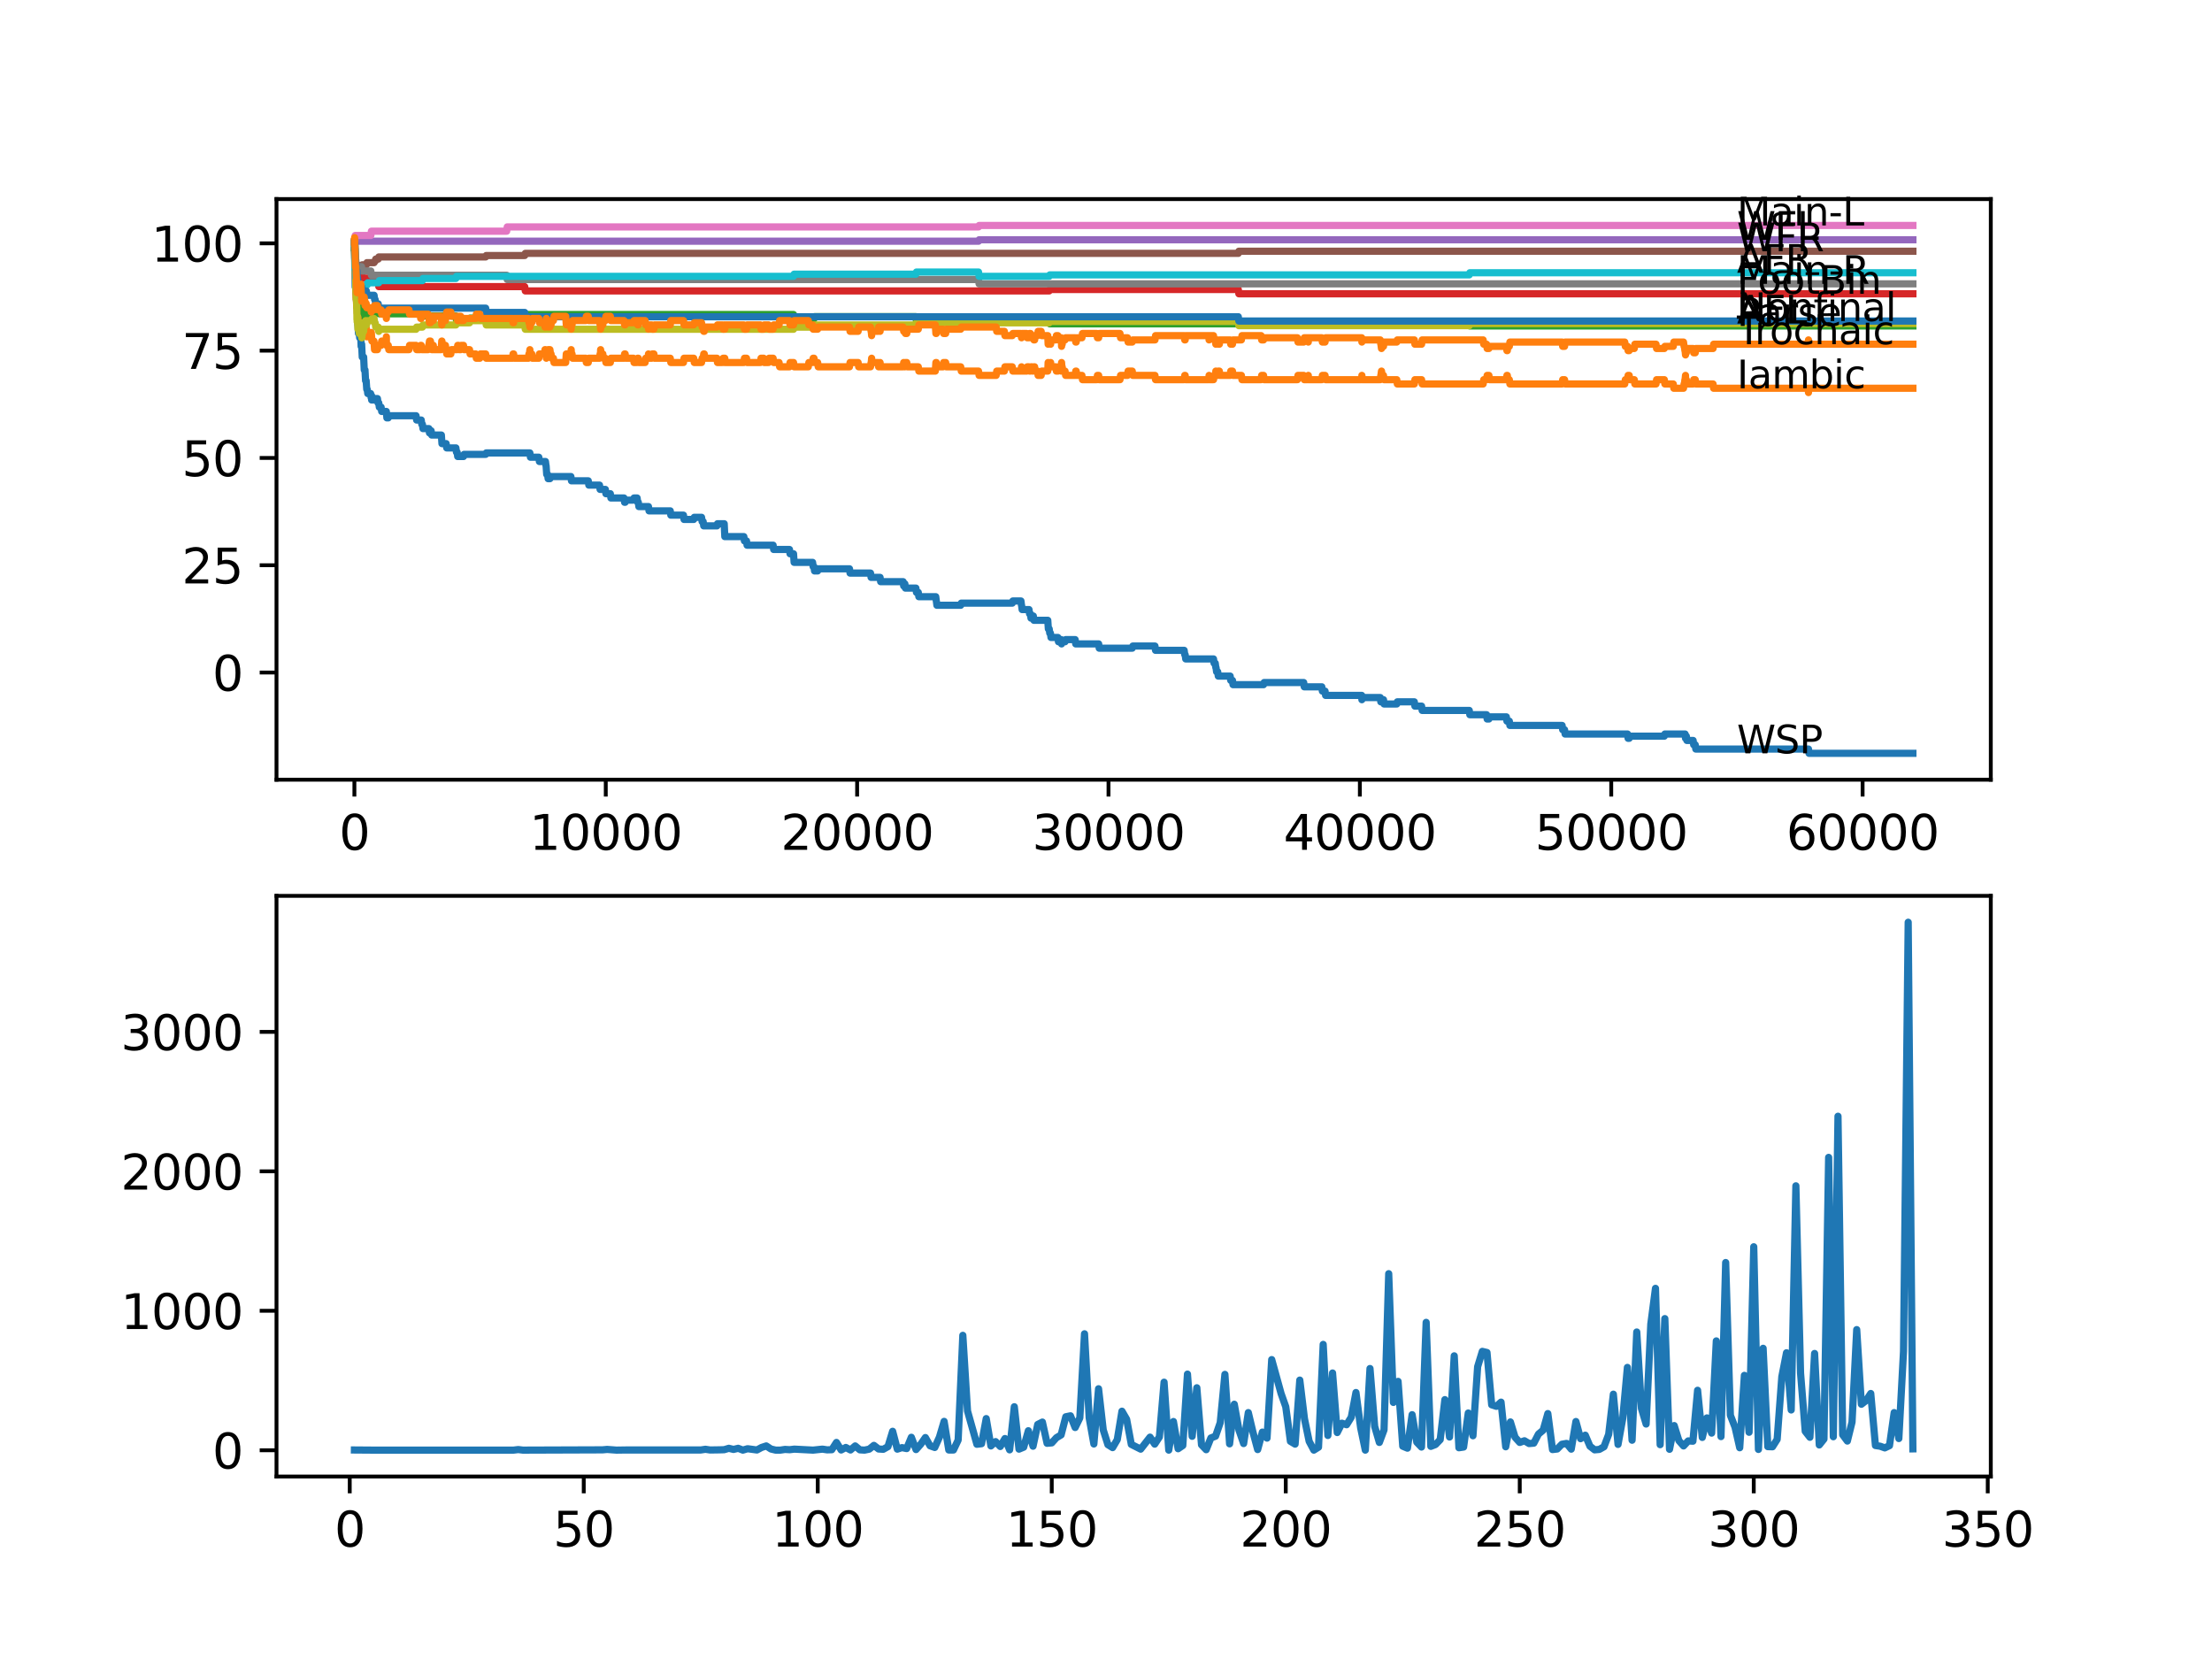 <?xml version="1.0" encoding="utf-8" standalone="no"?>
<!DOCTYPE svg PUBLIC "-//W3C//DTD SVG 1.1//EN"
  "http://www.w3.org/Graphics/SVG/1.1/DTD/svg11.dtd">
<svg xmlns:xlink="http://www.w3.org/1999/xlink" width="460.8pt" height="345.6pt" viewBox="0 0 460.8 345.6" xmlns="http://www.w3.org/2000/svg" version="1.1">
 <defs>
  <style type="text/css">*{stroke-linejoin: round; stroke-linecap: butt}</style>
 </defs>
 <g id="figure_1">
  <g id="patch_1">
   <path d="M 0 345.6 
L 460.8 345.6 
L 460.8 0 
L 0 0 
z
" style="fill: #ffffff"/>
  </g>
  <g id="axes_1">
   <g id="patch_2">
    <path d="M 57.6 162.432 
L 414.72 162.432 
L 414.72 41.472 
L 57.6 41.472 
z
" style="fill: #ffffff"/>
   </g>
   <g id="matplotlib.axis_1">
    <g id="xtick_1">
     <g id="line2d_1">
      <defs>
       <path id="mdfff22265a" d="M 0 0 
L 0 3.5 
" style="stroke: #000000; stroke-width: 0.8"/>
      </defs>
      <g>
       <use xlink:href="#mdfff22265a" x="73.827" y="162.432" style="stroke: #000000; stroke-width: 0.8"/>
      </g>
     </g>
     <g id="text_1">
      <!-- 0 -->
      <g transform="translate(70.646 177.03)scale(0.1 -0.1)">
       <defs>
        <path id="DejaVuSans-30" d="M 2034 4250 
Q 1547 4250 1301 3770 
Q 1056 3291 1056 2328 
Q 1056 1369 1301 889 
Q 1547 409 2034 409 
Q 2525 409 2770 889 
Q 3016 1369 3016 2328 
Q 3016 3291 2770 3770 
Q 2525 4250 2034 4250 
z
M 2034 4750 
Q 2819 4750 3233 4129 
Q 3647 3509 3647 2328 
Q 3647 1150 3233 529 
Q 2819 -91 2034 -91 
Q 1250 -91 836 529 
Q 422 1150 422 2328 
Q 422 3509 836 4129 
Q 1250 4750 2034 4750 
z
" transform="scale(0.016)"/>
       </defs>
       <use xlink:href="#DejaVuSans-30"/>
      </g>
     </g>
    </g>
    <g id="xtick_2">
     <g id="line2d_2">
      <g>
       <use xlink:href="#mdfff22265a" x="126.192" y="162.432" style="stroke: #000000; stroke-width: 0.8"/>
      </g>
     </g>
     <g id="text_2">
      <!-- 10000 -->
      <g transform="translate(110.286 177.03)scale(0.1 -0.1)">
       <defs>
        <path id="DejaVuSans-31" d="M 794 531 
L 1825 531 
L 1825 4091 
L 703 3866 
L 703 4441 
L 1819 4666 
L 2450 4666 
L 2450 531 
L 3481 531 
L 3481 0 
L 794 0 
L 794 531 
z
" transform="scale(0.016)"/>
       </defs>
       <use xlink:href="#DejaVuSans-31"/>
       <use xlink:href="#DejaVuSans-30" x="63.623"/>
       <use xlink:href="#DejaVuSans-30" x="127.246"/>
       <use xlink:href="#DejaVuSans-30" x="190.869"/>
       <use xlink:href="#DejaVuSans-30" x="254.492"/>
      </g>
     </g>
    </g>
    <g id="xtick_3">
     <g id="line2d_3">
      <g>
       <use xlink:href="#mdfff22265a" x="178.556" y="162.432" style="stroke: #000000; stroke-width: 0.8"/>
      </g>
     </g>
     <g id="text_3">
      <!-- 20000 -->
      <g transform="translate(162.65 177.03)scale(0.1 -0.1)">
       <defs>
        <path id="DejaVuSans-32" d="M 1228 531 
L 3431 531 
L 3431 0 
L 469 0 
L 469 531 
Q 828 903 1448 1529 
Q 2069 2156 2228 2338 
Q 2531 2678 2651 2914 
Q 2772 3150 2772 3378 
Q 2772 3750 2511 3984 
Q 2250 4219 1831 4219 
Q 1534 4219 1204 4116 
Q 875 4013 500 3803 
L 500 4441 
Q 881 4594 1212 4672 
Q 1544 4750 1819 4750 
Q 2544 4750 2975 4387 
Q 3406 4025 3406 3419 
Q 3406 3131 3298 2873 
Q 3191 2616 2906 2266 
Q 2828 2175 2409 1742 
Q 1991 1309 1228 531 
z
" transform="scale(0.016)"/>
       </defs>
       <use xlink:href="#DejaVuSans-32"/>
       <use xlink:href="#DejaVuSans-30" x="63.623"/>
       <use xlink:href="#DejaVuSans-30" x="127.246"/>
       <use xlink:href="#DejaVuSans-30" x="190.869"/>
       <use xlink:href="#DejaVuSans-30" x="254.492"/>
      </g>
     </g>
    </g>
    <g id="xtick_4">
     <g id="line2d_4">
      <g>
       <use xlink:href="#mdfff22265a" x="230.921" y="162.432" style="stroke: #000000; stroke-width: 0.8"/>
      </g>
     </g>
     <g id="text_4">
      <!-- 30000 -->
      <g transform="translate(215.015 177.03)scale(0.1 -0.1)">
       <defs>
        <path id="DejaVuSans-33" d="M 2597 2516 
Q 3050 2419 3304 2112 
Q 3559 1806 3559 1356 
Q 3559 666 3084 287 
Q 2609 -91 1734 -91 
Q 1441 -91 1130 -33 
Q 819 25 488 141 
L 488 750 
Q 750 597 1062 519 
Q 1375 441 1716 441 
Q 2309 441 2620 675 
Q 2931 909 2931 1356 
Q 2931 1769 2642 2001 
Q 2353 2234 1838 2234 
L 1294 2234 
L 1294 2753 
L 1863 2753 
Q 2328 2753 2575 2939 
Q 2822 3125 2822 3475 
Q 2822 3834 2567 4026 
Q 2313 4219 1838 4219 
Q 1578 4219 1281 4162 
Q 984 4106 628 3988 
L 628 4550 
Q 988 4650 1302 4700 
Q 1616 4750 1894 4750 
Q 2613 4750 3031 4423 
Q 3450 4097 3450 3541 
Q 3450 3153 3228 2886 
Q 3006 2619 2597 2516 
z
" transform="scale(0.016)"/>
       </defs>
       <use xlink:href="#DejaVuSans-33"/>
       <use xlink:href="#DejaVuSans-30" x="63.623"/>
       <use xlink:href="#DejaVuSans-30" x="127.246"/>
       <use xlink:href="#DejaVuSans-30" x="190.869"/>
       <use xlink:href="#DejaVuSans-30" x="254.492"/>
      </g>
     </g>
    </g>
    <g id="xtick_5">
     <g id="line2d_5">
      <g>
       <use xlink:href="#mdfff22265a" x="283.285" y="162.432" style="stroke: #000000; stroke-width: 0.8"/>
      </g>
     </g>
     <g id="text_5">
      <!-- 40000 -->
      <g transform="translate(267.379 177.03)scale(0.1 -0.1)">
       <defs>
        <path id="DejaVuSans-34" d="M 2419 4116 
L 825 1625 
L 2419 1625 
L 2419 4116 
z
M 2253 4666 
L 3047 4666 
L 3047 1625 
L 3713 1625 
L 3713 1100 
L 3047 1100 
L 3047 0 
L 2419 0 
L 2419 1100 
L 313 1100 
L 313 1709 
L 2253 4666 
z
" transform="scale(0.016)"/>
       </defs>
       <use xlink:href="#DejaVuSans-34"/>
       <use xlink:href="#DejaVuSans-30" x="63.623"/>
       <use xlink:href="#DejaVuSans-30" x="127.246"/>
       <use xlink:href="#DejaVuSans-30" x="190.869"/>
       <use xlink:href="#DejaVuSans-30" x="254.492"/>
      </g>
     </g>
    </g>
    <g id="xtick_6">
     <g id="line2d_6">
      <g>
       <use xlink:href="#mdfff22265a" x="335.65" y="162.432" style="stroke: #000000; stroke-width: 0.8"/>
      </g>
     </g>
     <g id="text_6">
      <!-- 50000 -->
      <g transform="translate(319.744 177.03)scale(0.1 -0.1)">
       <defs>
        <path id="DejaVuSans-35" d="M 691 4666 
L 3169 4666 
L 3169 4134 
L 1269 4134 
L 1269 2991 
Q 1406 3038 1543 3061 
Q 1681 3084 1819 3084 
Q 2600 3084 3056 2656 
Q 3513 2228 3513 1497 
Q 3513 744 3044 326 
Q 2575 -91 1722 -91 
Q 1428 -91 1123 -41 
Q 819 9 494 109 
L 494 744 
Q 775 591 1075 516 
Q 1375 441 1709 441 
Q 2250 441 2565 725 
Q 2881 1009 2881 1497 
Q 2881 1984 2565 2268 
Q 2250 2553 1709 2553 
Q 1456 2553 1204 2497 
Q 953 2441 691 2322 
L 691 4666 
z
" transform="scale(0.016)"/>
       </defs>
       <use xlink:href="#DejaVuSans-35"/>
       <use xlink:href="#DejaVuSans-30" x="63.623"/>
       <use xlink:href="#DejaVuSans-30" x="127.246"/>
       <use xlink:href="#DejaVuSans-30" x="190.869"/>
       <use xlink:href="#DejaVuSans-30" x="254.492"/>
      </g>
     </g>
    </g>
    <g id="xtick_7">
     <g id="line2d_7">
      <g>
       <use xlink:href="#mdfff22265a" x="388.014" y="162.432" style="stroke: #000000; stroke-width: 0.8"/>
      </g>
     </g>
     <g id="text_7">
      <!-- 60000 -->
      <g transform="translate(372.108 177.03)scale(0.1 -0.1)">
       <defs>
        <path id="DejaVuSans-36" d="M 2113 2584 
Q 1688 2584 1439 2293 
Q 1191 2003 1191 1497 
Q 1191 994 1439 701 
Q 1688 409 2113 409 
Q 2538 409 2786 701 
Q 3034 994 3034 1497 
Q 3034 2003 2786 2293 
Q 2538 2584 2113 2584 
z
M 3366 4563 
L 3366 3988 
Q 3128 4100 2886 4159 
Q 2644 4219 2406 4219 
Q 1781 4219 1451 3797 
Q 1122 3375 1075 2522 
Q 1259 2794 1537 2939 
Q 1816 3084 2150 3084 
Q 2853 3084 3261 2657 
Q 3669 2231 3669 1497 
Q 3669 778 3244 343 
Q 2819 -91 2113 -91 
Q 1303 -91 875 529 
Q 447 1150 447 2328 
Q 447 3434 972 4092 
Q 1497 4750 2381 4750 
Q 2619 4750 2861 4703 
Q 3103 4656 3366 4563 
z
" transform="scale(0.016)"/>
       </defs>
       <use xlink:href="#DejaVuSans-36"/>
       <use xlink:href="#DejaVuSans-30" x="63.623"/>
       <use xlink:href="#DejaVuSans-30" x="127.246"/>
       <use xlink:href="#DejaVuSans-30" x="190.869"/>
       <use xlink:href="#DejaVuSans-30" x="254.492"/>
      </g>
     </g>
    </g>
   </g>
   <g id="matplotlib.axis_2">
    <g id="ytick_1">
     <g id="line2d_8">
      <defs>
       <path id="m119d84819e" d="M 0 0 
L -3.5 0 
" style="stroke: #000000; stroke-width: 0.8"/>
      </defs>
      <g>
       <use xlink:href="#m119d84819e" x="57.6" y="140.097" style="stroke: #000000; stroke-width: 0.8"/>
      </g>
     </g>
     <g id="text_8">
      <!-- 0 -->
      <g transform="translate(44.237 143.896)scale(0.1 -0.1)">
       <use xlink:href="#DejaVuSans-30"/>
      </g>
     </g>
    </g>
    <g id="ytick_2">
     <g id="line2d_9">
      <g>
       <use xlink:href="#m119d84819e" x="57.6" y="117.746" style="stroke: #000000; stroke-width: 0.8"/>
      </g>
     </g>
     <g id="text_9">
      <!-- 25 -->
      <g transform="translate(37.875 121.545)scale(0.1 -0.1)">
       <use xlink:href="#DejaVuSans-32"/>
       <use xlink:href="#DejaVuSans-35" x="63.623"/>
      </g>
     </g>
    </g>
    <g id="ytick_3">
     <g id="line2d_10">
      <g>
       <use xlink:href="#m119d84819e" x="57.6" y="95.396" style="stroke: #000000; stroke-width: 0.8"/>
      </g>
     </g>
     <g id="text_10">
      <!-- 50 -->
      <g transform="translate(37.875 99.195)scale(0.1 -0.1)">
       <use xlink:href="#DejaVuSans-35"/>
       <use xlink:href="#DejaVuSans-30" x="63.623"/>
      </g>
     </g>
    </g>
    <g id="ytick_4">
     <g id="line2d_11">
      <g>
       <use xlink:href="#m119d84819e" x="57.6" y="73.046" style="stroke: #000000; stroke-width: 0.8"/>
      </g>
     </g>
     <g id="text_11">
      <!-- 75 -->
      <g transform="translate(37.875 76.845)scale(0.1 -0.1)">
       <defs>
        <path id="DejaVuSans-37" d="M 525 4666 
L 3525 4666 
L 3525 4397 
L 1831 0 
L 1172 0 
L 2766 4134 
L 525 4134 
L 525 4666 
z
" transform="scale(0.016)"/>
       </defs>
       <use xlink:href="#DejaVuSans-37"/>
       <use xlink:href="#DejaVuSans-35" x="63.623"/>
      </g>
     </g>
    </g>
    <g id="ytick_5">
     <g id="line2d_12">
      <g>
       <use xlink:href="#m119d84819e" x="57.6" y="50.695" style="stroke: #000000; stroke-width: 0.8"/>
      </g>
     </g>
     <g id="text_12">
      <!-- 100 -->
      <g transform="translate(31.512 54.494)scale(0.1 -0.1)">
       <use xlink:href="#DejaVuSans-31"/>
       <use xlink:href="#DejaVuSans-30" x="63.623"/>
       <use xlink:href="#DejaVuSans-30" x="127.246"/>
      </g>
     </g>
    </g>
   </g>
   <g id="line2d_13">
    <path d="M 73.833 51.589 
L 73.843 51.589 
L 73.88 51.142 
L 73.901 53.824 
L 73.917 53.824 
L 73.995 59.784 
L 74.058 59.039 
L 74.089 59.039 
L 74.095 58.592 
L 74.168 61.274 
L 74.173 61.274 
L 74.184 61.274 
L 74.189 60.976 
L 74.267 62.764 
L 74.299 62.764 
L 74.393 64.254 
L 74.362 62.466 
L 74.414 63.956 
L 74.419 63.956 
L 74.55 67.681 
L 74.571 67.681 
L 74.676 69.47 
L 74.686 69.023 
L 74.812 69.023 
L 74.927 70.364 
L 75.168 70.364 
L 75.231 72.152 
L 75.283 71.705 
L 75.336 71.705 
L 75.461 74.387 
L 75.755 74.387 
L 75.88 77.069 
L 76.032 77.069 
L 76.152 79.304 
L 76.278 79.304 
L 76.399 81.092 
L 76.498 81.092 
L 76.613 81.986 
L 77.21 81.986 
L 77.325 82.88 
L 77.352 82.88 
L 77.414 82.433 
L 77.42 83.327 
L 77.456 83.327 
L 77.928 83.327 
L 78.043 83.029 
L 78.629 83.029 
L 78.745 83.923 
L 78.902 83.923 
L 79.017 84.817 
L 79.394 84.817 
L 79.509 85.711 
L 80.478 85.711 
L 80.593 87.052 
L 80.881 87.052 
L 80.996 86.605 
L 86.672 86.605 
L 86.788 87.499 
L 87.751 87.499 
L 87.866 88.393 
L 87.997 88.393 
L 88.113 89.287 
L 89.348 89.287 
L 89.464 90.181 
L 89.673 90.181 
L 89.788 89.734 
L 89.814 89.734 
L 89.93 90.628 
L 91.946 90.628 
L 92.066 92.416 
L 92.946 92.416 
L 93.061 93.31 
L 94.972 93.31 
L 95.087 94.204 
L 95.234 94.204 
L 95.349 95.098 
L 96.559 95.098 
L 96.674 94.651 
L 101.177 94.651 
L 101.293 94.353 
L 110.383 94.353 
L 110.498 95.247 
L 112.247 95.247 
L 112.363 96.141 
L 113.63 96.141 
L 113.745 97.035 
L 113.766 97.035 
L 113.886 98.823 
L 114.07 98.823 
L 114.185 99.717 
L 114.562 99.717 
L 114.677 99.27 
L 118.929 99.27 
L 119.044 100.164 
L 122.547 100.164 
L 122.663 101.058 
L 124.893 101.058 
L 125.009 101.952 
L 126.108 101.952 
L 126.223 102.846 
L 127.145 102.846 
L 127.26 103.74 
L 129.994 103.74 
L 130.109 104.634 
L 130.235 104.634 
L 130.35 104.187 
L 131.963 104.187 
L 132.078 103.74 
L 132.722 103.74 
L 132.837 104.634 
L 132.973 104.634 
L 133.088 105.528 
L 135.089 105.528 
L 135.204 106.422 
L 139.629 106.422 
L 139.744 107.316 
L 142.383 107.316 
L 142.498 108.21 
L 144.514 108.21 
L 144.63 107.763 
L 146.148 107.763 
L 146.263 108.657 
L 146.483 108.657 
L 146.598 109.551 
L 149.348 109.551 
L 149.463 109.104 
L 150.866 109.104 
L 150.992 111.786 
L 154.961 111.786 
L 155.076 112.68 
L 155.516 112.68 
L 155.631 113.574 
L 161.056 113.574 
L 161.171 114.468 
L 164.465 114.468 
L 164.58 115.362 
L 165.308 115.362 
L 165.429 117.15 
L 169.277 117.15 
L 169.393 118.044 
L 169.571 118.044 
L 169.686 118.938 
L 170.335 118.938 
L 170.45 118.491 
L 176.965 118.491 
L 177.08 119.385 
L 181.347 119.385 
L 181.463 120.279 
L 183.337 120.279 
L 183.453 121.173 
L 188.139 121.173 
L 188.254 122.067 
L 188.286 122.067 
L 188.401 121.62 
L 188.5 121.62 
L 188.616 122.514 
L 190.799 122.514 
L 190.914 123.408 
L 191.297 123.408 
L 191.412 124.302 
L 194.936 124.302 
L 195.051 125.196 
L 195.057 125.196 
L 195.172 126.09 
L 200.136 126.09 
L 200.251 125.643 
L 210.876 125.643 
L 210.991 125.196 
L 212.682 125.196 
L 212.798 126.09 
L 212.813 126.09 
L 212.928 126.984 
L 214.363 126.984 
L 214.478 127.878 
L 214.657 127.878 
L 214.772 128.772 
L 215.013 128.772 
L 215.128 128.325 
L 215.264 128.325 
L 215.379 129.219 
L 218.27 129.219 
L 218.39 131.007 
L 218.568 131.007 
L 218.683 131.901 
L 218.825 131.901 
L 218.94 132.795 
L 220.38 132.795 
L 220.495 133.689 
L 220.946 133.689 
L 221.061 133.242 
L 221.097 133.242 
L 221.144 134.136 
L 221.207 133.689 
L 221.872 133.689 
L 221.988 133.242 
L 223.977 133.242 
L 224.093 134.136 
L 228.873 134.136 
L 228.989 135.03 
L 235.869 135.03 
L 235.985 134.583 
L 240.603 134.583 
L 240.718 135.477 
L 246.683 135.477 
L 246.798 136.372 
L 246.892 136.372 
L 247.007 137.266 
L 252.799 137.266 
L 252.914 138.16 
L 253.16 138.16 
L 253.275 139.054 
L 253.322 139.054 
L 253.438 139.948 
L 253.673 139.948 
L 253.789 140.842 
L 256.265 140.842 
L 256.381 141.736 
L 256.747 141.736 
L 256.862 142.63 
L 263.225 142.63 
L 263.34 142.183 
L 271.587 142.183 
L 271.702 143.077 
L 275.357 143.077 
L 275.473 143.971 
L 276.033 143.971 
L 276.148 144.865 
L 283.673 144.865 
L 283.704 145.759 
L 283.783 145.312 
L 287.532 145.312 
L 287.647 146.206 
L 287.799 146.206 
L 287.914 145.759 
L 288.208 145.759 
L 288.323 146.653 
L 290.973 146.653 
L 291.088 146.206 
L 294.633 146.206 
L 294.748 147.1 
L 296.146 147.1 
L 296.261 147.994 
L 306.074 147.994 
L 306.19 148.888 
L 309.682 148.888 
L 309.798 149.782 
L 310.169 149.782 
L 310.285 149.335 
L 313.803 149.335 
L 313.919 150.229 
L 314.421 150.229 
L 314.537 151.123 
L 325.418 151.123 
L 325.533 152.017 
L 325.926 152.017 
L 326.041 152.911 
L 339.048 152.911 
L 339.164 153.805 
L 339.394 153.805 
L 339.509 153.358 
L 346.709 153.358 
L 346.824 152.911 
L 351.035 152.911 
L 351.124 153.805 
L 351.145 153.358 
L 351.296 153.358 
L 351.412 154.252 
L 352.71 154.252 
L 352.825 155.146 
L 353.15 155.146 
L 353.265 156.04 
L 376.74 156.04 
L 376.856 156.934 
L 398.487 156.934 
L 398.487 156.934 
" clip-path="url(#p67a1811b56)" style="fill: none; stroke: #1f77b4; stroke-width: 1.5; stroke-linecap: square"/>
   </g>
   <g id="line2d_14">
    <path d="M 73.833 51.589 
L 73.838 51.589 
L 73.948 55.314 
L 73.969 55.136 
L 73.974 55.136 
L 73.99 54.241 
L 74.053 58.041 
L 74.063 57.147 
L 74.205 62.332 
L 74.231 62.332 
L 74.32 63.897 
L 74.346 63.673 
L 74.367 62.779 
L 74.424 65.238 
L 74.445 65.238 
L 74.461 65.238 
L 74.466 64.344 
L 74.555 66.132 
L 74.566 66.132 
L 74.854 66.132 
L 74.969 67.026 
L 75.173 67.026 
L 75.288 66.132 
L 75.304 66.132 
L 75.346 65.685 
L 75.351 66.579 
L 75.409 66.579 
L 75.414 66.579 
L 75.535 68.367 
L 75.755 68.367 
L 75.87 69.261 
L 75.985 68.367 
L 76.032 68.367 
L 76.053 67.473 
L 76.1 69.261 
L 76.137 69.261 
L 76.278 69.261 
L 76.325 68.367 
L 76.367 70.155 
L 76.383 70.155 
L 77.21 70.155 
L 77.325 69.261 
L 77.352 69.261 
L 77.472 71.049 
L 77.901 71.049 
L 78.022 72.837 
L 78.629 72.837 
L 78.745 71.943 
L 79.394 71.943 
L 79.509 71.049 
L 80.478 71.049 
L 80.488 70.155 
L 80.504 71.943 
L 80.583 71.943 
L 80.881 71.943 
L 80.996 72.837 
L 85.196 72.837 
L 85.311 71.943 
L 86.672 71.943 
L 86.788 72.837 
L 87.526 72.837 
L 87.641 71.943 
L 87.751 71.943 
L 87.866 72.837 
L 89.186 72.837 
L 89.301 71.943 
L 89.348 71.943 
L 89.464 71.049 
L 89.673 71.049 
L 89.788 71.943 
L 89.814 71.943 
L 89.93 72.837 
L 90.254 72.837 
L 90.27 71.943 
L 90.364 72.837 
L 91.904 72.837 
L 92.024 71.049 
L 92.061 71.049 
L 92.176 71.943 
L 92.794 71.943 
L 92.909 72.837 
L 92.946 72.837 
L 93.061 73.731 
L 93.915 73.731 
L 94.03 72.837 
L 95.234 72.837 
L 95.349 71.943 
L 95.512 71.943 
L 95.627 72.837 
L 95.983 72.837 
L 96.098 71.943 
L 96.559 71.943 
L 96.674 72.837 
L 97.816 72.837 
L 97.931 73.731 
L 99.109 73.731 
L 99.224 74.625 
L 99.963 74.625 
L 100.078 73.731 
L 101.177 73.731 
L 101.293 74.625 
L 106.765 74.625 
L 106.88 73.731 
L 107 73.731 
L 107.116 74.625 
L 110.074 74.625 
L 110.189 73.731 
L 110.284 73.731 
L 110.383 72.837 
L 110.394 73.731 
L 110.781 73.731 
L 110.896 74.625 
L 112.247 74.625 
L 112.363 73.731 
L 113.41 73.731 
L 113.525 72.837 
L 113.63 72.837 
L 113.745 73.731 
L 113.766 73.731 
L 113.808 74.625 
L 113.876 73.731 
L 114.07 73.731 
L 114.185 72.837 
L 114.562 72.837 
L 114.677 73.731 
L 114.792 73.731 
L 114.907 74.625 
L 115.29 74.625 
L 115.405 75.519 
L 117.845 75.519 
L 117.966 73.731 
L 118.929 73.731 
L 118.987 72.837 
L 119.039 73.731 
L 119.165 73.731 
L 119.28 74.625 
L 122.024 74.625 
L 122.139 75.519 
L 122.547 75.519 
L 122.663 74.625 
L 124.893 74.625 
L 125.009 73.731 
L 125.098 73.731 
L 125.118 72.837 
L 125.208 73.731 
L 125.579 73.731 
L 125.695 74.625 
L 126.108 74.625 
L 126.223 75.519 
L 127.145 75.519 
L 127.26 74.625 
L 129.994 74.625 
L 130.109 73.731 
L 130.235 73.731 
L 130.35 74.625 
L 131.963 74.625 
L 132.078 75.519 
L 132.722 75.519 
L 132.837 74.625 
L 132.973 74.625 
L 133.088 75.519 
L 134.387 75.519 
L 134.502 74.625 
L 135.063 74.625 
L 135.089 73.731 
L 135.172 74.625 
L 135.769 74.625 
L 135.885 73.731 
L 136.225 73.731 
L 136.34 74.625 
L 139.629 74.625 
L 139.744 75.519 
L 142.383 75.519 
L 142.498 74.625 
L 144.514 74.625 
L 144.63 75.519 
L 146.148 75.519 
L 146.263 74.625 
L 146.483 74.625 
L 146.598 73.731 
L 146.714 73.731 
L 146.829 74.625 
L 149.348 74.625 
L 149.463 75.519 
L 150.531 75.519 
L 150.646 74.625 
L 150.866 74.625 
L 150.871 75.519 
L 150.976 74.625 
L 150.987 74.625 
L 151.102 75.519 
L 154.961 75.519 
L 155.076 74.625 
L 155.516 74.625 
L 155.631 75.519 
L 158.417 75.519 
L 158.532 74.625 
L 159.082 74.625 
L 159.197 75.519 
L 160.098 75.519 
L 160.213 74.625 
L 161.056 74.625 
L 161.171 75.519 
L 162.297 75.519 
L 162.412 76.413 
L 164.465 76.413 
L 164.58 75.519 
L 165.313 75.519 
L 165.429 76.413 
L 168.382 76.413 
L 168.497 75.519 
L 169.277 75.519 
L 169.393 74.625 
L 169.571 74.625 
L 169.686 75.519 
L 170.335 75.519 
L 170.45 76.413 
L 176.965 76.413 
L 177.08 75.519 
L 178.761 75.519 
L 178.876 76.413 
L 181.347 76.413 
L 181.463 75.519 
L 181.499 75.519 
L 181.578 74.625 
L 181.609 75.519 
L 182.913 75.519 
L 183.028 76.413 
L 183.217 76.413 
L 183.332 75.519 
L 183.337 75.519 
L 183.453 76.413 
L 188.139 76.413 
L 188.254 75.519 
L 188.286 75.519 
L 188.401 76.413 
L 188.5 76.413 
L 188.616 75.519 
L 188.898 75.519 
L 189.014 76.413 
L 191.297 76.413 
L 191.412 77.307 
L 194.842 77.307 
L 194.962 75.519 
L 195.057 75.519 
L 195.172 76.413 
L 196.455 76.413 
L 196.57 75.519 
L 196.999 75.519 
L 197.114 76.413 
L 200.136 76.413 
L 200.251 77.307 
L 203.848 77.307 
L 203.964 78.201 
L 207.519 78.201 
L 207.634 77.307 
L 209.226 77.307 
L 209.342 76.413 
L 210.876 76.413 
L 210.991 77.307 
L 212.682 77.307 
L 212.798 76.413 
L 212.813 76.413 
L 212.928 77.307 
L 213.876 77.307 
L 213.991 76.413 
L 214.363 76.413 
L 214.478 77.307 
L 214.657 77.307 
L 214.772 76.413 
L 215.013 76.413 
L 215.128 77.307 
L 215.264 77.307 
L 215.379 76.413 
L 215.531 76.413 
L 215.646 77.307 
L 216.138 77.307 
L 216.254 78.201 
L 216.892 78.201 
L 217.008 77.307 
L 218.27 77.307 
L 218.343 75.519 
L 218.385 76.413 
L 218.825 76.413 
L 218.867 75.519 
L 218.935 76.413 
L 219.945 76.413 
L 220.061 77.307 
L 220.38 77.307 
L 220.495 76.413 
L 220.946 76.413 
L 221.061 77.307 
L 221.097 77.307 
L 221.144 75.519 
L 221.213 76.413 
L 221.275 76.413 
L 221.391 77.307 
L 221.872 77.307 
L 221.988 78.201 
L 223.977 78.201 
L 224.093 77.307 
L 224.197 77.307 
L 224.313 78.201 
L 225.386 78.201 
L 225.501 79.095 
L 228.496 79.095 
L 228.612 78.201 
L 228.873 78.201 
L 228.989 79.095 
L 233.314 79.095 
L 233.429 78.201 
L 234.885 78.201 
L 235 77.307 
L 235.869 77.307 
L 235.985 78.201 
L 240.603 78.201 
L 240.718 79.095 
L 246.683 79.095 
L 246.798 78.201 
L 246.892 78.201 
L 247.007 79.095 
L 251.835 79.095 
L 251.872 78.201 
L 251.945 79.095 
L 252.799 79.095 
L 252.914 78.201 
L 253.16 78.201 
L 253.275 77.307 
L 253.322 77.307 
L 253.438 78.201 
L 253.673 78.201 
L 253.789 77.307 
L 254.014 77.307 
L 254.129 78.201 
L 256.265 78.201 
L 256.381 77.307 
L 256.747 77.307 
L 256.862 78.201 
L 258.606 78.201 
L 258.721 79.095 
L 262.711 79.095 
L 262.827 78.201 
L 263.225 78.201 
L 263.34 79.095 
L 270.273 79.095 
L 270.388 78.201 
L 271.587 78.201 
L 271.702 79.095 
L 272.451 79.095 
L 272.545 78.201 
L 272.561 79.095 
L 275.357 79.095 
L 275.473 78.201 
L 276.033 78.201 
L 276.148 79.095 
L 283.673 79.095 
L 283.704 78.201 
L 283.783 79.095 
L 287.532 79.095 
L 287.647 78.201 
L 287.668 78.201 
L 287.784 77.307 
L 287.799 77.307 
L 287.914 78.201 
L 288.208 78.201 
L 288.323 79.095 
L 290.973 79.095 
L 291.088 79.989 
L 294.633 79.989 
L 294.748 79.095 
L 296.146 79.095 
L 296.261 79.989 
L 308.97 79.989 
L 309.085 79.095 
L 309.682 79.095 
L 309.798 78.201 
L 310.169 78.201 
L 310.285 79.095 
L 313.803 79.095 
L 313.919 78.201 
L 314.002 78.201 
L 314.118 79.095 
L 314.421 79.095 
L 314.537 79.989 
L 325.418 79.989 
L 325.533 79.095 
L 325.926 79.095 
L 326.041 79.989 
L 338.467 79.989 
L 338.582 79.095 
L 339.048 79.095 
L 339.164 78.201 
L 339.394 78.201 
L 339.509 79.095 
L 340.452 79.095 
L 340.567 79.989 
L 344.981 79.989 
L 345.096 79.095 
L 346.709 79.095 
L 346.824 79.989 
L 348.573 79.989 
L 348.689 80.883 
L 350.705 80.883 
L 350.82 79.989 
L 350.883 79.989 
L 350.998 79.095 
L 351.035 79.095 
L 351.124 78.201 
L 351.145 79.095 
L 351.296 79.095 
L 351.412 79.989 
L 352.71 79.989 
L 352.825 79.095 
L 353.15 79.095 
L 353.265 79.989 
L 356.863 79.989 
L 356.978 80.883 
L 376.688 80.883 
L 376.74 81.777 
L 376.798 80.883 
L 398.487 80.883 
L 398.487 80.883 
" clip-path="url(#p67a1811b56)" style="fill: none; stroke: #ff7f0e; stroke-width: 1.5; stroke-linecap: square"/>
   </g>
   <g id="line2d_15">
    <path d="M 73.833 51.589 
L 73.843 51.589 
L 73.89 50.472 
L 73.937 52.707 
L 73.948 51.813 
L 74.063 56.134 
L 74.079 55.687 
L 74.089 55.687 
L 74.105 55.24 
L 74.178 57.475 
L 74.184 57.475 
L 74.189 57.177 
L 74.267 58.965 
L 74.278 58.965 
L 74.32 56.73 
L 74.388 58.667 
L 74.393 58.667 
L 74.414 58.369 
L 74.451 61.051 
L 74.461 61.051 
L 74.472 61.051 
L 74.519 60.306 
L 74.534 62.094 
L 74.571 60.753 
L 74.676 62.541 
L 74.686 62.094 
L 74.749 62.094 
L 74.754 61.2 
L 74.817 62.988 
L 74.859 62.094 
L 74.959 62.094 
L 75.074 62.988 
L 75.121 62.988 
L 75.178 64.776 
L 75.236 63.882 
L 75.273 63.882 
L 75.336 62.541 
L 75.383 63.882 
L 75.43 63.882 
L 75.451 63.435 
L 75.456 64.329 
L 75.535 64.329 
L 75.744 64.329 
L 75.755 65.223 
L 75.854 64.776 
L 75.859 64.776 
L 75.974 65.67 
L 76.048 65.67 
L 76.095 66.564 
L 76.158 66.117 
L 76.325 66.117 
L 76.446 65.223 
L 76.498 65.223 
L 76.613 66.117 
L 77.414 66.117 
L 77.53 65.67 
L 77.928 65.67 
L 78.043 65.372 
L 78.153 65.372 
L 78.268 64.925 
L 78.797 64.925 
L 78.902 64.478 
L 79.017 65.372 
L 86.672 65.372 
L 86.788 64.925 
L 87.997 64.925 
L 88.113 65.819 
L 94.972 65.819 
L 95.087 66.713 
L 97.816 66.713 
L 97.931 66.266 
L 101.177 66.266 
L 101.293 65.968 
L 109.31 65.968 
L 109.425 65.521 
L 165.308 65.521 
L 165.423 66.415 
L 169.571 66.415 
L 169.686 65.968 
L 190.799 65.968 
L 190.914 66.862 
L 203.848 66.862 
L 203.964 66.564 
L 218.568 66.564 
L 218.683 67.458 
L 257.962 67.458 
L 258.077 67.011 
L 306.074 67.011 
L 306.19 67.905 
L 398.487 67.905 
L 398.487 67.905 
" clip-path="url(#p67a1811b56)" style="fill: none; stroke: #2ca02c; stroke-width: 1.5; stroke-linecap: square"/>
   </g>
   <g id="line2d_16">
    <path d="M 73.833 50.695 
L 73.859 50.695 
L 73.99 54.867 
L 74.016 54.867 
L 74.095 54.569 
L 74.1 55.463 
L 74.11 55.24 
L 74.115 56.134 
L 74.22 55.687 
L 74.32 55.687 
L 74.44 55.24 
L 74.534 55.24 
L 74.65 56.134 
L 74.749 56.134 
L 74.864 57.028 
L 75.341 57.028 
L 75.456 57.922 
L 78.153 57.922 
L 78.268 58.816 
L 78.797 58.816 
L 78.912 59.71 
L 109.31 59.71 
L 109.425 60.604 
L 218.568 60.604 
L 218.683 60.306 
L 257.962 60.306 
L 258.077 61.2 
L 398.487 61.2 
L 398.487 61.2 
" clip-path="url(#p67a1811b56)" style="fill: none; stroke: #d62728; stroke-width: 1.5; stroke-linecap: square"/>
   </g>
   <g id="line2d_17">
    <path d="M 73.833 50.695 
L 73.864 50.695 
L 73.985 50.248 
L 203.848 50.248 
L 203.964 49.95 
L 398.487 49.95 
L 398.487 49.95 
" clip-path="url(#p67a1811b56)" style="fill: none; stroke: #9467bd; stroke-width: 1.5; stroke-linecap: square"/>
   </g>
   <g id="line2d_18">
    <path d="M 73.833 51.589 
L 73.859 51.589 
L 73.985 54.644 
L 73.995 54.644 
L 74.047 53.899 
L 74.053 54.793 
L 74.095 54.346 
L 74.184 55.687 
L 74.21 55.165 
L 74.262 55.165 
L 74.356 56.059 
L 74.372 55.761 
L 74.393 55.761 
L 74.414 55.463 
L 74.419 56.357 
L 74.498 56.059 
L 74.55 56.059 
L 74.665 55.612 
L 75.341 55.612 
L 75.456 55.165 
L 76.325 55.165 
L 76.44 54.718 
L 77.928 54.718 
L 78.043 54.42 
L 78.153 54.42 
L 78.268 53.973 
L 78.797 53.973 
L 78.912 53.526 
L 101.177 53.526 
L 101.293 53.228 
L 109.31 53.228 
L 109.425 52.781 
L 257.962 52.781 
L 258.077 52.334 
L 398.487 52.334 
L 398.487 52.334 
" clip-path="url(#p67a1811b56)" style="fill: none; stroke: #8c564b; stroke-width: 1.5; stroke-linecap: square"/>
   </g>
   <g id="line2d_19">
    <path d="M 73.833 50.695 
L 73.859 50.695 
L 73.995 49.056 
L 77.252 49.056 
L 77.367 48.162 
L 105.55 48.162 
L 105.665 47.268 
L 203.848 47.268 
L 203.964 46.97 
L 398.487 46.97 
L 398.487 46.97 
" clip-path="url(#p67a1811b56)" style="fill: none; stroke: #e377c2; stroke-width: 1.5; stroke-linecap: square"/>
   </g>
   <g id="line2d_20">
    <path d="M 73.833 50.695 
L 73.859 50.695 
L 73.99 54.912 
L 74.032 54.912 
L 74.1 56.402 
L 74.147 55.732 
L 74.152 55.732 
L 74.267 55.553 
L 75.304 55.553 
L 75.419 56.447 
L 77.252 56.447 
L 77.367 57.341 
L 105.55 57.341 
L 105.665 58.235 
L 203.848 58.235 
L 203.964 59.129 
L 398.487 59.129 
L 398.487 59.129 
" clip-path="url(#p67a1811b56)" style="fill: none; stroke: #7f7f7f; stroke-width: 1.5; stroke-linecap: square"/>
   </g>
   <g id="line2d_21">
    <path d="M 73.833 50.397 
L 73.843 50.397 
L 73.958 55.061 
L 73.974 54.316 
L 73.979 54.316 
L 73.985 54.018 
L 74.037 56.402 
L 74.163 60.842 
L 74.168 60.395 
L 74.173 60.395 
L 74.184 60.097 
L 74.215 62.332 
L 74.257 61.662 
L 74.262 61.662 
L 74.278 61.438 
L 74.314 64.12 
L 74.32 64.12 
L 74.335 63.897 
L 74.362 66.579 
L 74.372 66.579 
L 74.377 66.579 
L 74.472 65.908 
L 74.398 67.026 
L 74.482 66.802 
L 74.571 68.59 
L 74.597 68.143 
L 74.644 68.143 
L 74.676 67.696 
L 74.681 68.59 
L 74.749 68.59 
L 74.854 69.484 
L 74.859 69.037 
L 74.959 69.037 
L 75.074 68.59 
L 75.121 68.59 
L 75.231 67.249 
L 75.236 68.143 
L 75.273 68.143 
L 75.372 70.378 
L 75.393 69.931 
L 75.43 69.931 
L 75.55 69.037 
L 75.744 69.037 
L 75.87 67.696 
L 76.048 67.696 
L 76.168 66.802 
L 76.325 66.802 
L 76.362 67.696 
L 76.435 67.249 
L 76.498 67.249 
L 76.613 66.802 
L 77.414 66.802 
L 77.53 66.355 
L 77.928 66.355 
L 78.043 67.249 
L 78.153 67.249 
L 78.268 68.143 
L 78.797 68.143 
L 78.902 69.037 
L 78.907 68.59 
L 86.672 68.59 
L 86.788 68.143 
L 87.997 68.143 
L 88.113 67.696 
L 94.972 67.696 
L 95.087 67.249 
L 97.816 67.249 
L 97.931 66.802 
L 101.177 66.802 
L 101.293 67.696 
L 109.31 67.696 
L 109.425 68.59 
L 165.308 68.59 
L 165.423 68.143 
L 169.571 68.143 
L 169.686 67.696 
L 190.799 67.696 
L 190.914 67.249 
L 218.568 67.249 
L 218.683 66.951 
L 257.962 66.951 
L 258.077 67.845 
L 306.074 67.845 
L 306.19 67.398 
L 398.487 67.398 
L 398.487 67.398 
" clip-path="url(#p67a1811b56)" style="fill: none; stroke: #bcbd22; stroke-width: 1.5; stroke-linecap: square"/>
   </g>
   <g id="line2d_22">
    <path d="M 73.833 50.695 
L 73.843 50.695 
L 73.917 55.985 
L 73.974 54.167 
L 73.979 54.167 
L 74.1 57.818 
L 74.11 57.594 
L 74.115 57.594 
L 74.21 56.67 
L 74.163 57.862 
L 74.236 57.117 
L 74.262 57.117 
L 74.278 56.894 
L 74.314 59.576 
L 74.32 59.576 
L 74.335 59.352 
L 74.341 60.246 
L 74.424 59.799 
L 74.44 59.799 
L 74.534 58.905 
L 74.55 59.799 
L 74.571 59.799 
L 74.676 58.905 
L 74.681 59.799 
L 74.749 59.799 
L 74.864 60.693 
L 74.959 60.693 
L 75.074 60.246 
L 75.121 60.246 
L 75.231 59.352 
L 75.336 62.034 
L 75.351 61.587 
L 75.372 61.587 
L 75.493 60.693 
L 75.744 60.693 
L 75.864 59.799 
L 76.048 59.799 
L 76.163 59.352 
L 76.498 59.352 
L 76.613 58.905 
L 78.902 58.905 
L 79.017 58.458 
L 87.997 58.458 
L 88.113 58.011 
L 94.972 58.011 
L 95.087 57.564 
L 165.308 57.564 
L 165.423 57.117 
L 190.799 57.117 
L 190.914 56.67 
L 203.848 56.67 
L 203.964 57.564 
L 218.568 57.564 
L 218.683 57.266 
L 306.074 57.266 
L 306.19 56.819 
L 398.487 56.819 
L 398.487 56.819 
" clip-path="url(#p67a1811b56)" style="fill: none; stroke: #17becf; stroke-width: 1.5; stroke-linecap: square"/>
   </g>
   <g id="line2d_23">
    <path d="M 73.833 50.397 
L 73.859 50.397 
L 73.88 49.876 
L 73.885 50.77 
L 73.953 50.591 
L 74.084 54.539 
L 74.095 54.539 
L 74.11 54.092 
L 74.189 55.702 
L 74.194 55.702 
L 74.262 56.596 
L 74.304 56.372 
L 74.356 56.372 
L 74.414 58.16 
L 74.472 57.937 
L 74.482 57.937 
L 74.602 59.725 
L 75.341 59.725 
L 75.456 60.619 
L 76.325 60.619 
L 76.44 61.513 
L 77.928 61.513 
L 78.043 62.407 
L 78.153 62.407 
L 78.268 63.301 
L 78.797 63.301 
L 78.912 64.195 
L 101.177 64.195 
L 101.293 65.089 
L 109.31 65.089 
L 109.425 65.983 
L 257.962 65.983 
L 258.077 66.877 
L 398.487 66.877 
L 398.487 66.877 
" clip-path="url(#p67a1811b56)" style="fill: none; stroke: #1f77b4; stroke-width: 1.5; stroke-linecap: square"/>
   </g>
   <g id="line2d_24">
    <path d="M 73.833 50.397 
L 73.838 50.397 
L 73.869 49.503 
L 73.911 51.291 
L 73.943 51.291 
L 74.047 55.687 
L 74.074 55.463 
L 74.142 55.463 
L 74.273 59.188 
L 74.278 59.188 
L 74.367 60.976 
L 74.393 60.082 
L 74.398 60.082 
L 74.513 59.188 
L 75.173 59.188 
L 75.299 61.87 
L 75.304 61.87 
L 75.346 62.764 
L 75.414 62.317 
L 75.529 61.87 
L 75.87 61.87 
L 75.985 62.764 
L 76.032 62.764 
L 76.053 63.658 
L 76.142 63.211 
L 76.278 63.211 
L 76.393 64.105 
L 77.21 64.105 
L 77.325 64.999 
L 77.352 64.999 
L 77.467 64.552 
L 77.901 64.552 
L 78.017 63.658 
L 78.629 63.658 
L 78.745 64.552 
L 79.394 64.552 
L 79.509 65.446 
L 80.478 65.446 
L 80.488 66.34 
L 80.504 64.999 
L 80.583 64.999 
L 80.881 64.999 
L 80.996 64.552 
L 85.196 64.552 
L 85.311 65.446 
L 87.526 65.446 
L 87.641 66.34 
L 87.751 66.34 
L 87.866 65.446 
L 89.186 65.446 
L 89.301 66.34 
L 89.348 66.34 
L 89.464 67.234 
L 89.673 67.234 
L 89.788 66.787 
L 89.814 66.787 
L 89.93 65.893 
L 90.254 65.893 
L 90.27 66.787 
L 90.364 65.893 
L 91.904 65.893 
L 92.024 67.681 
L 92.061 67.681 
L 92.176 66.787 
L 92.794 66.787 
L 92.909 65.893 
L 92.946 65.893 
L 93.061 64.999 
L 93.915 64.999 
L 94.03 65.893 
L 95.234 65.893 
L 95.349 66.787 
L 95.512 66.787 
L 95.627 65.893 
L 95.983 65.893 
L 96.098 66.787 
L 96.559 66.787 
L 96.674 66.34 
L 99.109 66.34 
L 99.224 65.446 
L 99.963 65.446 
L 100.078 66.34 
L 106.765 66.34 
L 106.88 67.234 
L 107 67.234 
L 107.116 66.34 
L 110.074 66.34 
L 110.189 67.234 
L 110.284 67.234 
L 110.383 68.128 
L 110.394 67.234 
L 110.781 67.234 
L 110.896 66.34 
L 112.247 66.34 
L 112.363 67.234 
L 113.41 67.234 
L 113.525 68.128 
L 113.63 68.128 
L 113.745 67.234 
L 113.766 67.234 
L 113.808 66.34 
L 113.876 67.234 
L 114.07 67.234 
L 114.185 68.128 
L 114.562 68.128 
L 114.677 67.681 
L 114.792 67.681 
L 114.907 66.787 
L 115.29 66.787 
L 115.405 65.893 
L 117.845 65.893 
L 117.966 67.681 
L 118.929 67.681 
L 118.987 68.576 
L 119.039 67.681 
L 119.165 67.681 
L 119.28 66.787 
L 122.024 66.787 
L 122.139 65.893 
L 122.547 65.893 
L 122.663 66.787 
L 124.893 66.787 
L 125.009 67.681 
L 125.098 67.681 
L 125.118 68.576 
L 125.208 67.681 
L 125.579 67.681 
L 125.695 66.787 
L 126.108 66.787 
L 126.223 65.893 
L 127.145 65.893 
L 127.26 66.787 
L 129.994 66.787 
L 130.109 67.681 
L 130.235 67.681 
L 130.35 67.234 
L 131.963 67.234 
L 132.078 66.787 
L 132.722 66.787 
L 132.837 67.681 
L 132.973 67.681 
L 133.088 66.787 
L 134.387 66.787 
L 134.502 67.681 
L 135.063 67.681 
L 135.089 68.576 
L 135.172 67.681 
L 135.769 67.681 
L 135.885 68.576 
L 136.225 68.576 
L 136.34 67.681 
L 139.629 67.681 
L 139.744 66.787 
L 142.383 66.787 
L 142.498 67.681 
L 144.514 67.681 
L 144.63 67.234 
L 146.148 67.234 
L 146.263 68.128 
L 146.483 68.128 
L 146.598 69.023 
L 146.714 69.023 
L 146.829 68.128 
L 149.348 68.128 
L 149.463 67.681 
L 150.531 67.681 
L 150.646 68.576 
L 150.866 68.576 
L 150.871 67.681 
L 150.976 68.576 
L 150.987 68.576 
L 151.102 67.681 
L 154.961 67.681 
L 155.076 68.576 
L 155.516 68.576 
L 155.631 67.681 
L 158.417 67.681 
L 158.532 68.576 
L 159.082 68.576 
L 159.197 67.681 
L 160.098 67.681 
L 160.213 68.576 
L 161.056 68.576 
L 161.171 67.681 
L 162.297 67.681 
L 162.412 66.787 
L 164.465 66.787 
L 164.58 67.681 
L 165.313 67.681 
L 165.429 66.787 
L 168.382 66.787 
L 168.497 67.681 
L 169.277 67.681 
L 169.393 68.576 
L 170.335 68.576 
L 170.45 68.128 
L 176.965 68.128 
L 177.08 69.023 
L 178.761 69.023 
L 178.876 68.128 
L 181.347 68.128 
L 181.463 69.023 
L 181.499 69.023 
L 181.578 69.917 
L 181.609 69.023 
L 182.913 69.023 
L 183.028 68.128 
L 183.217 68.128 
L 183.332 69.023 
L 183.337 69.023 
L 183.453 68.128 
L 188.139 68.128 
L 188.254 69.023 
L 188.286 69.023 
L 188.401 68.576 
L 188.5 68.576 
L 188.616 69.47 
L 188.898 69.47 
L 189.014 68.576 
L 191.297 68.576 
L 191.412 67.681 
L 194.842 67.681 
L 194.962 69.47 
L 195.057 69.47 
L 195.172 68.576 
L 196.455 68.576 
L 196.57 69.47 
L 196.999 69.47 
L 197.114 68.576 
L 200.136 68.576 
L 200.251 68.128 
L 207.519 68.128 
L 207.634 69.023 
L 209.226 69.023 
L 209.342 69.917 
L 210.876 69.917 
L 210.991 69.47 
L 212.682 69.47 
L 212.798 70.364 
L 212.813 70.364 
L 212.928 69.47 
L 213.876 69.47 
L 213.991 70.364 
L 214.363 70.364 
L 214.478 69.47 
L 214.657 69.47 
L 214.772 70.364 
L 215.013 70.364 
L 215.128 69.917 
L 215.264 69.917 
L 215.379 70.811 
L 215.531 70.811 
L 215.646 69.917 
L 216.138 69.917 
L 216.254 69.023 
L 216.892 69.023 
L 217.008 69.917 
L 218.27 69.917 
L 218.343 71.705 
L 218.385 70.811 
L 218.825 70.811 
L 218.867 71.705 
L 218.935 70.811 
L 219.945 70.811 
L 220.061 69.917 
L 220.38 69.917 
L 220.495 70.811 
L 220.946 70.811 
L 221.061 70.364 
L 221.097 70.364 
L 221.144 72.152 
L 221.213 71.705 
L 221.275 71.705 
L 221.391 70.811 
L 221.872 70.811 
L 221.988 70.364 
L 223.977 70.364 
L 224.093 71.258 
L 224.197 71.258 
L 224.313 70.364 
L 225.386 70.364 
L 225.501 69.47 
L 228.496 69.47 
L 228.612 70.364 
L 228.873 70.364 
L 228.989 69.47 
L 233.314 69.47 
L 233.429 70.364 
L 234.885 70.364 
L 235 71.258 
L 235.869 71.258 
L 235.985 70.811 
L 240.603 70.811 
L 240.718 69.917 
L 246.683 69.917 
L 246.798 70.811 
L 246.892 70.811 
L 247.007 69.917 
L 251.835 69.917 
L 251.872 70.811 
L 251.945 69.917 
L 252.799 69.917 
L 252.914 70.811 
L 253.16 70.811 
L 253.275 71.705 
L 253.322 71.705 
L 253.438 70.811 
L 253.673 70.811 
L 253.789 71.705 
L 254.014 71.705 
L 254.129 70.811 
L 256.265 70.811 
L 256.381 71.705 
L 256.747 71.705 
L 256.862 70.811 
L 258.606 70.811 
L 258.721 69.917 
L 262.711 69.917 
L 262.827 70.811 
L 263.225 70.811 
L 263.34 70.364 
L 270.273 70.364 
L 270.388 71.258 
L 271.587 71.258 
L 271.702 70.364 
L 272.451 70.364 
L 272.545 71.258 
L 272.561 70.364 
L 275.357 70.364 
L 275.473 71.258 
L 276.033 71.258 
L 276.148 70.364 
L 283.673 70.364 
L 283.704 71.258 
L 283.783 70.811 
L 287.532 70.811 
L 287.647 71.705 
L 287.668 71.705 
L 287.784 72.599 
L 287.799 72.599 
L 287.914 72.152 
L 288.208 72.152 
L 288.323 71.258 
L 290.973 71.258 
L 291.088 70.811 
L 294.633 70.811 
L 294.748 71.705 
L 296.146 71.705 
L 296.261 70.811 
L 308.97 70.811 
L 309.085 71.705 
L 309.682 71.705 
L 309.798 72.599 
L 310.169 72.599 
L 310.285 72.152 
L 313.803 72.152 
L 313.919 73.046 
L 314.002 73.046 
L 314.118 72.152 
L 314.421 72.152 
L 314.537 71.258 
L 325.418 71.258 
L 325.533 72.152 
L 325.926 72.152 
L 326.041 71.258 
L 338.467 71.258 
L 338.582 72.152 
L 339.048 72.152 
L 339.164 73.046 
L 339.394 73.046 
L 339.509 72.599 
L 340.452 72.599 
L 340.567 71.705 
L 344.981 71.705 
L 345.096 72.599 
L 346.709 72.599 
L 346.824 72.152 
L 348.573 72.152 
L 348.689 71.258 
L 350.705 71.258 
L 350.82 72.152 
L 350.883 72.152 
L 350.998 73.046 
L 351.035 73.046 
L 351.124 73.94 
L 351.145 73.493 
L 351.296 73.493 
L 351.412 72.599 
L 352.71 72.599 
L 352.825 73.493 
L 353.15 73.493 
L 353.265 72.599 
L 356.863 72.599 
L 356.978 71.705 
L 376.688 71.705 
L 376.74 70.811 
L 376.798 71.705 
L 398.487 71.705 
L 398.487 71.705 
" clip-path="url(#p67a1811b56)" style="fill: none; stroke: #ff7f0e; stroke-width: 1.5; stroke-linecap: square"/>
   </g>
   <g id="patch_3">
    <path d="M 57.6 162.432 
L 57.6 41.472 
" style="fill: none; stroke: #000000; stroke-width: 0.8; stroke-linejoin: miter; stroke-linecap: square"/>
   </g>
   <g id="patch_4">
    <path d="M 414.72 162.432 
L 414.72 41.472 
" style="fill: none; stroke: #000000; stroke-width: 0.8; stroke-linejoin: miter; stroke-linecap: square"/>
   </g>
   <g id="patch_5">
    <path d="M 57.6 162.432 
L 414.72 162.432 
" style="fill: none; stroke: #000000; stroke-width: 0.8; stroke-linejoin: miter; stroke-linecap: square"/>
   </g>
   <g id="patch_6">
    <path d="M 57.6 41.472 
L 414.72 41.472 
" style="fill: none; stroke: #000000; stroke-width: 0.8; stroke-linejoin: miter; stroke-linecap: square"/>
   </g>
   <g id="text_13">
    <!-- WSP -->
    <g transform="translate(361.832 156.934)scale(0.08 -0.08)">
     <defs>
      <path id="DejaVuSans-57" d="M 213 4666 
L 850 4666 
L 1831 722 
L 2809 4666 
L 3519 4666 
L 4500 722 
L 5478 4666 
L 6119 4666 
L 4947 0 
L 4153 0 
L 3169 4050 
L 2175 0 
L 1381 0 
L 213 4666 
z
" transform="scale(0.016)"/>
      <path id="DejaVuSans-53" d="M 3425 4513 
L 3425 3897 
Q 3066 4069 2747 4153 
Q 2428 4238 2131 4238 
Q 1616 4238 1336 4038 
Q 1056 3838 1056 3469 
Q 1056 3159 1242 3001 
Q 1428 2844 1947 2747 
L 2328 2669 
Q 3034 2534 3370 2195 
Q 3706 1856 3706 1288 
Q 3706 609 3251 259 
Q 2797 -91 1919 -91 
Q 1588 -91 1214 -16 
Q 841 59 441 206 
L 441 856 
Q 825 641 1194 531 
Q 1563 422 1919 422 
Q 2459 422 2753 634 
Q 3047 847 3047 1241 
Q 3047 1584 2836 1778 
Q 2625 1972 2144 2069 
L 1759 2144 
Q 1053 2284 737 2584 
Q 422 2884 422 3419 
Q 422 4038 858 4394 
Q 1294 4750 2059 4750 
Q 2388 4750 2728 4690 
Q 3069 4631 3425 4513 
z
" transform="scale(0.016)"/>
      <path id="DejaVuSans-50" d="M 1259 4147 
L 1259 2394 
L 2053 2394 
Q 2494 2394 2734 2622 
Q 2975 2850 2975 3272 
Q 2975 3691 2734 3919 
Q 2494 4147 2053 4147 
L 1259 4147 
z
M 628 4666 
L 2053 4666 
Q 2838 4666 3239 4311 
Q 3641 3956 3641 3272 
Q 3641 2581 3239 2228 
Q 2838 1875 2053 1875 
L 1259 1875 
L 1259 0 
L 628 0 
L 628 4666 
z
" transform="scale(0.016)"/>
     </defs>
     <use xlink:href="#DejaVuSans-57"/>
     <use xlink:href="#DejaVuSans-53" x="98.877"/>
     <use xlink:href="#DejaVuSans-50" x="162.354"/>
    </g>
   </g>
   <g id="text_14">
    <!-- Iambic -->
    <g transform="translate(361.832 80.883)scale(0.08 -0.08)">
     <defs>
      <path id="DejaVuSans-49" d="M 628 4666 
L 1259 4666 
L 1259 0 
L 628 0 
L 628 4666 
z
" transform="scale(0.016)"/>
      <path id="DejaVuSans-61" d="M 2194 1759 
Q 1497 1759 1228 1600 
Q 959 1441 959 1056 
Q 959 750 1161 570 
Q 1363 391 1709 391 
Q 2188 391 2477 730 
Q 2766 1069 2766 1631 
L 2766 1759 
L 2194 1759 
z
M 3341 1997 
L 3341 0 
L 2766 0 
L 2766 531 
Q 2569 213 2275 61 
Q 1981 -91 1556 -91 
Q 1019 -91 701 211 
Q 384 513 384 1019 
Q 384 1609 779 1909 
Q 1175 2209 1959 2209 
L 2766 2209 
L 2766 2266 
Q 2766 2663 2505 2880 
Q 2244 3097 1772 3097 
Q 1472 3097 1187 3025 
Q 903 2953 641 2809 
L 641 3341 
Q 956 3463 1253 3523 
Q 1550 3584 1831 3584 
Q 2591 3584 2966 3190 
Q 3341 2797 3341 1997 
z
" transform="scale(0.016)"/>
      <path id="DejaVuSans-6d" d="M 3328 2828 
Q 3544 3216 3844 3400 
Q 4144 3584 4550 3584 
Q 5097 3584 5394 3201 
Q 5691 2819 5691 2113 
L 5691 0 
L 5113 0 
L 5113 2094 
Q 5113 2597 4934 2840 
Q 4756 3084 4391 3084 
Q 3944 3084 3684 2787 
Q 3425 2491 3425 1978 
L 3425 0 
L 2847 0 
L 2847 2094 
Q 2847 2600 2669 2842 
Q 2491 3084 2119 3084 
Q 1678 3084 1418 2786 
Q 1159 2488 1159 1978 
L 1159 0 
L 581 0 
L 581 3500 
L 1159 3500 
L 1159 2956 
Q 1356 3278 1631 3431 
Q 1906 3584 2284 3584 
Q 2666 3584 2933 3390 
Q 3200 3197 3328 2828 
z
" transform="scale(0.016)"/>
      <path id="DejaVuSans-62" d="M 3116 1747 
Q 3116 2381 2855 2742 
Q 2594 3103 2138 3103 
Q 1681 3103 1420 2742 
Q 1159 2381 1159 1747 
Q 1159 1113 1420 752 
Q 1681 391 2138 391 
Q 2594 391 2855 752 
Q 3116 1113 3116 1747 
z
M 1159 2969 
Q 1341 3281 1617 3432 
Q 1894 3584 2278 3584 
Q 2916 3584 3314 3078 
Q 3713 2572 3713 1747 
Q 3713 922 3314 415 
Q 2916 -91 2278 -91 
Q 1894 -91 1617 61 
Q 1341 213 1159 525 
L 1159 0 
L 581 0 
L 581 4863 
L 1159 4863 
L 1159 2969 
z
" transform="scale(0.016)"/>
      <path id="DejaVuSans-69" d="M 603 3500 
L 1178 3500 
L 1178 0 
L 603 0 
L 603 3500 
z
M 603 4863 
L 1178 4863 
L 1178 4134 
L 603 4134 
L 603 4863 
z
" transform="scale(0.016)"/>
      <path id="DejaVuSans-63" d="M 3122 3366 
L 3122 2828 
Q 2878 2963 2633 3030 
Q 2388 3097 2138 3097 
Q 1578 3097 1268 2742 
Q 959 2388 959 1747 
Q 959 1106 1268 751 
Q 1578 397 2138 397 
Q 2388 397 2633 464 
Q 2878 531 3122 666 
L 3122 134 
Q 2881 22 2623 -34 
Q 2366 -91 2075 -91 
Q 1284 -91 818 406 
Q 353 903 353 1747 
Q 353 2603 823 3093 
Q 1294 3584 2113 3584 
Q 2378 3584 2631 3529 
Q 2884 3475 3122 3366 
z
" transform="scale(0.016)"/>
     </defs>
     <use xlink:href="#DejaVuSans-49"/>
     <use xlink:href="#DejaVuSans-61" x="29.492"/>
     <use xlink:href="#DejaVuSans-6d" x="90.771"/>
     <use xlink:href="#DejaVuSans-62" x="188.184"/>
     <use xlink:href="#DejaVuSans-69" x="251.66"/>
     <use xlink:href="#DejaVuSans-63" x="279.443"/>
    </g>
   </g>
   <g id="text_15">
    <!-- Parse -->
    <g transform="translate(361.832 67.905)scale(0.08 -0.08)">
     <defs>
      <path id="DejaVuSans-72" d="M 2631 2963 
Q 2534 3019 2420 3045 
Q 2306 3072 2169 3072 
Q 1681 3072 1420 2755 
Q 1159 2438 1159 1844 
L 1159 0 
L 581 0 
L 581 3500 
L 1159 3500 
L 1159 2956 
Q 1341 3275 1631 3429 
Q 1922 3584 2338 3584 
Q 2397 3584 2469 3576 
Q 2541 3569 2628 3553 
L 2631 2963 
z
" transform="scale(0.016)"/>
      <path id="DejaVuSans-73" d="M 2834 3397 
L 2834 2853 
Q 2591 2978 2328 3040 
Q 2066 3103 1784 3103 
Q 1356 3103 1142 2972 
Q 928 2841 928 2578 
Q 928 2378 1081 2264 
Q 1234 2150 1697 2047 
L 1894 2003 
Q 2506 1872 2764 1633 
Q 3022 1394 3022 966 
Q 3022 478 2636 193 
Q 2250 -91 1575 -91 
Q 1294 -91 989 -36 
Q 684 19 347 128 
L 347 722 
Q 666 556 975 473 
Q 1284 391 1588 391 
Q 1994 391 2212 530 
Q 2431 669 2431 922 
Q 2431 1156 2273 1281 
Q 2116 1406 1581 1522 
L 1381 1569 
Q 847 1681 609 1914 
Q 372 2147 372 2553 
Q 372 3047 722 3315 
Q 1072 3584 1716 3584 
Q 2034 3584 2315 3537 
Q 2597 3491 2834 3397 
z
" transform="scale(0.016)"/>
      <path id="DejaVuSans-65" d="M 3597 1894 
L 3597 1613 
L 953 1613 
Q 991 1019 1311 708 
Q 1631 397 2203 397 
Q 2534 397 2845 478 
Q 3156 559 3463 722 
L 3463 178 
Q 3153 47 2828 -22 
Q 2503 -91 2169 -91 
Q 1331 -91 842 396 
Q 353 884 353 1716 
Q 353 2575 817 3079 
Q 1281 3584 2069 3584 
Q 2775 3584 3186 3129 
Q 3597 2675 3597 1894 
z
M 3022 2063 
Q 3016 2534 2758 2815 
Q 2500 3097 2075 3097 
Q 1594 3097 1305 2825 
Q 1016 2553 972 2059 
L 3022 2063 
z
" transform="scale(0.016)"/>
     </defs>
     <use xlink:href="#DejaVuSans-50"/>
     <use xlink:href="#DejaVuSans-61" x="55.803"/>
     <use xlink:href="#DejaVuSans-72" x="117.082"/>
     <use xlink:href="#DejaVuSans-73" x="158.195"/>
     <use xlink:href="#DejaVuSans-65" x="210.295"/>
    </g>
   </g>
   <g id="text_16">
    <!-- FootBin -->
    <g transform="translate(361.832 61.2)scale(0.08 -0.08)">
     <defs>
      <path id="DejaVuSans-46" d="M 628 4666 
L 3309 4666 
L 3309 4134 
L 1259 4134 
L 1259 2759 
L 3109 2759 
L 3109 2228 
L 1259 2228 
L 1259 0 
L 628 0 
L 628 4666 
z
" transform="scale(0.016)"/>
      <path id="DejaVuSans-6f" d="M 1959 3097 
Q 1497 3097 1228 2736 
Q 959 2375 959 1747 
Q 959 1119 1226 758 
Q 1494 397 1959 397 
Q 2419 397 2687 759 
Q 2956 1122 2956 1747 
Q 2956 2369 2687 2733 
Q 2419 3097 1959 3097 
z
M 1959 3584 
Q 2709 3584 3137 3096 
Q 3566 2609 3566 1747 
Q 3566 888 3137 398 
Q 2709 -91 1959 -91 
Q 1206 -91 779 398 
Q 353 888 353 1747 
Q 353 2609 779 3096 
Q 1206 3584 1959 3584 
z
" transform="scale(0.016)"/>
      <path id="DejaVuSans-74" d="M 1172 4494 
L 1172 3500 
L 2356 3500 
L 2356 3053 
L 1172 3053 
L 1172 1153 
Q 1172 725 1289 603 
Q 1406 481 1766 481 
L 2356 481 
L 2356 0 
L 1766 0 
Q 1100 0 847 248 
Q 594 497 594 1153 
L 594 3053 
L 172 3053 
L 172 3500 
L 594 3500 
L 594 4494 
L 1172 4494 
z
" transform="scale(0.016)"/>
      <path id="DejaVuSans-42" d="M 1259 2228 
L 1259 519 
L 2272 519 
Q 2781 519 3026 730 
Q 3272 941 3272 1375 
Q 3272 1813 3026 2020 
Q 2781 2228 2272 2228 
L 1259 2228 
z
M 1259 4147 
L 1259 2741 
L 2194 2741 
Q 2656 2741 2882 2914 
Q 3109 3088 3109 3444 
Q 3109 3797 2882 3972 
Q 2656 4147 2194 4147 
L 1259 4147 
z
M 628 4666 
L 2241 4666 
Q 2963 4666 3353 4366 
Q 3744 4066 3744 3513 
Q 3744 3084 3544 2831 
Q 3344 2578 2956 2516 
Q 3422 2416 3680 2098 
Q 3938 1781 3938 1306 
Q 3938 681 3513 340 
Q 3088 0 2303 0 
L 628 0 
L 628 4666 
z
" transform="scale(0.016)"/>
      <path id="DejaVuSans-6e" d="M 3513 2113 
L 3513 0 
L 2938 0 
L 2938 2094 
Q 2938 2591 2744 2837 
Q 2550 3084 2163 3084 
Q 1697 3084 1428 2787 
Q 1159 2491 1159 1978 
L 1159 0 
L 581 0 
L 581 3500 
L 1159 3500 
L 1159 2956 
Q 1366 3272 1645 3428 
Q 1925 3584 2291 3584 
Q 2894 3584 3203 3211 
Q 3513 2838 3513 2113 
z
" transform="scale(0.016)"/>
     </defs>
     <use xlink:href="#DejaVuSans-46"/>
     <use xlink:href="#DejaVuSans-6f" x="53.895"/>
     <use xlink:href="#DejaVuSans-6f" x="115.076"/>
     <use xlink:href="#DejaVuSans-74" x="176.258"/>
     <use xlink:href="#DejaVuSans-42" x="215.467"/>
     <use xlink:href="#DejaVuSans-69" x="284.07"/>
     <use xlink:href="#DejaVuSans-6e" x="311.854"/>
    </g>
   </g>
   <g id="text_17">
    <!-- WFL -->
    <g transform="translate(361.832 49.95)scale(0.08 -0.08)">
     <defs>
      <path id="DejaVuSans-4c" d="M 628 4666 
L 1259 4666 
L 1259 531 
L 3531 531 
L 3531 0 
L 628 0 
L 628 4666 
z
" transform="scale(0.016)"/>
     </defs>
     <use xlink:href="#DejaVuSans-57"/>
     <use xlink:href="#DejaVuSans-46" x="98.877"/>
     <use xlink:href="#DejaVuSans-4c" x="156.396"/>
    </g>
   </g>
   <g id="text_18">
    <!-- WFR -->
    <g transform="translate(361.832 52.334)scale(0.08 -0.08)">
     <defs>
      <path id="DejaVuSans-52" d="M 2841 2188 
Q 3044 2119 3236 1894 
Q 3428 1669 3622 1275 
L 4263 0 
L 3584 0 
L 2988 1197 
Q 2756 1666 2539 1819 
Q 2322 1972 1947 1972 
L 1259 1972 
L 1259 0 
L 628 0 
L 628 4666 
L 2053 4666 
Q 2853 4666 3247 4331 
Q 3641 3997 3641 3322 
Q 3641 2881 3436 2590 
Q 3231 2300 2841 2188 
z
M 1259 4147 
L 1259 2491 
L 2053 2491 
Q 2509 2491 2742 2702 
Q 2975 2913 2975 3322 
Q 2975 3731 2742 3939 
Q 2509 4147 2053 4147 
L 1259 4147 
z
" transform="scale(0.016)"/>
     </defs>
     <use xlink:href="#DejaVuSans-57"/>
     <use xlink:href="#DejaVuSans-46" x="98.877"/>
     <use xlink:href="#DejaVuSans-52" x="156.396"/>
    </g>
   </g>
   <g id="text_19">
    <!-- Main-L -->
    <g transform="translate(361.832 46.97)scale(0.08 -0.08)">
     <defs>
      <path id="DejaVuSans-4d" d="M 628 4666 
L 1569 4666 
L 2759 1491 
L 3956 4666 
L 4897 4666 
L 4897 0 
L 4281 0 
L 4281 4097 
L 3078 897 
L 2444 897 
L 1241 4097 
L 1241 0 
L 628 0 
L 628 4666 
z
" transform="scale(0.016)"/>
      <path id="DejaVuSans-2d" d="M 313 2009 
L 1997 2009 
L 1997 1497 
L 313 1497 
L 313 2009 
z
" transform="scale(0.016)"/>
     </defs>
     <use xlink:href="#DejaVuSans-4d"/>
     <use xlink:href="#DejaVuSans-61" x="86.279"/>
     <use xlink:href="#DejaVuSans-69" x="147.559"/>
     <use xlink:href="#DejaVuSans-6e" x="175.342"/>
     <use xlink:href="#DejaVuSans-2d" x="238.721"/>
     <use xlink:href="#DejaVuSans-4c" x="274.805"/>
    </g>
   </g>
   <g id="text_20">
    <!-- Main-R -->
    <g transform="translate(361.832 59.129)scale(0.08 -0.08)">
     <use xlink:href="#DejaVuSans-4d"/>
     <use xlink:href="#DejaVuSans-61" x="86.279"/>
     <use xlink:href="#DejaVuSans-69" x="147.559"/>
     <use xlink:href="#DejaVuSans-6e" x="175.342"/>
     <use xlink:href="#DejaVuSans-2d" x="238.721"/>
     <use xlink:href="#DejaVuSans-52" x="274.805"/>
    </g>
   </g>
   <g id="text_21">
    <!-- AFL -->
    <g transform="translate(361.832 67.398)scale(0.08 -0.08)">
     <defs>
      <path id="DejaVuSans-41" d="M 2188 4044 
L 1331 1722 
L 3047 1722 
L 2188 4044 
z
M 1831 4666 
L 2547 4666 
L 4325 0 
L 3669 0 
L 3244 1197 
L 1141 1197 
L 716 0 
L 50 0 
L 1831 4666 
z
" transform="scale(0.016)"/>
     </defs>
     <use xlink:href="#DejaVuSans-41"/>
     <use xlink:href="#DejaVuSans-46" x="68.408"/>
     <use xlink:href="#DejaVuSans-4c" x="125.928"/>
    </g>
   </g>
   <g id="text_22">
    <!-- AFR -->
    <g transform="translate(361.832 56.819)scale(0.08 -0.08)">
     <use xlink:href="#DejaVuSans-41"/>
     <use xlink:href="#DejaVuSans-46" x="68.408"/>
     <use xlink:href="#DejaVuSans-52" x="125.928"/>
    </g>
   </g>
   <g id="text_23">
    <!-- Nonfinal -->
    <g transform="translate(361.832 66.877)scale(0.08 -0.08)">
     <defs>
      <path id="DejaVuSans-4e" d="M 628 4666 
L 1478 4666 
L 3547 763 
L 3547 4666 
L 4159 4666 
L 4159 0 
L 3309 0 
L 1241 3903 
L 1241 0 
L 628 0 
L 628 4666 
z
" transform="scale(0.016)"/>
      <path id="DejaVuSans-66" d="M 2375 4863 
L 2375 4384 
L 1825 4384 
Q 1516 4384 1395 4259 
Q 1275 4134 1275 3809 
L 1275 3500 
L 2222 3500 
L 2222 3053 
L 1275 3053 
L 1275 0 
L 697 0 
L 697 3053 
L 147 3053 
L 147 3500 
L 697 3500 
L 697 3744 
Q 697 4328 969 4595 
Q 1241 4863 1831 4863 
L 2375 4863 
z
" transform="scale(0.016)"/>
      <path id="DejaVuSans-6c" d="M 603 4863 
L 1178 4863 
L 1178 0 
L 603 0 
L 603 4863 
z
" transform="scale(0.016)"/>
     </defs>
     <use xlink:href="#DejaVuSans-4e"/>
     <use xlink:href="#DejaVuSans-6f" x="74.805"/>
     <use xlink:href="#DejaVuSans-6e" x="135.986"/>
     <use xlink:href="#DejaVuSans-66" x="199.365"/>
     <use xlink:href="#DejaVuSans-69" x="234.57"/>
     <use xlink:href="#DejaVuSans-6e" x="262.354"/>
     <use xlink:href="#DejaVuSans-61" x="325.732"/>
     <use xlink:href="#DejaVuSans-6c" x="387.012"/>
    </g>
   </g>
   <g id="text_24">
    <!-- Trochaic -->
    <g transform="translate(361.832 71.705)scale(0.08 -0.08)">
     <defs>
      <path id="DejaVuSans-54" d="M -19 4666 
L 3928 4666 
L 3928 4134 
L 2272 4134 
L 2272 0 
L 1638 0 
L 1638 4134 
L -19 4134 
L -19 4666 
z
" transform="scale(0.016)"/>
      <path id="DejaVuSans-68" d="M 3513 2113 
L 3513 0 
L 2938 0 
L 2938 2094 
Q 2938 2591 2744 2837 
Q 2550 3084 2163 3084 
Q 1697 3084 1428 2787 
Q 1159 2491 1159 1978 
L 1159 0 
L 581 0 
L 581 4863 
L 1159 4863 
L 1159 2956 
Q 1366 3272 1645 3428 
Q 1925 3584 2291 3584 
Q 2894 3584 3203 3211 
Q 3513 2838 3513 2113 
z
" transform="scale(0.016)"/>
     </defs>
     <use xlink:href="#DejaVuSans-54"/>
     <use xlink:href="#DejaVuSans-72" x="46.334"/>
     <use xlink:href="#DejaVuSans-6f" x="85.197"/>
     <use xlink:href="#DejaVuSans-63" x="146.379"/>
     <use xlink:href="#DejaVuSans-68" x="201.359"/>
     <use xlink:href="#DejaVuSans-61" x="264.738"/>
     <use xlink:href="#DejaVuSans-69" x="326.018"/>
     <use xlink:href="#DejaVuSans-63" x="353.801"/>
    </g>
   </g>
  </g>
  <g id="axes_2">
   <g id="patch_7">
    <path d="M 57.6 307.584 
L 414.72 307.584 
L 414.72 186.624 
L 57.6 186.624 
z
" style="fill: #ffffff"/>
   </g>
   <g id="matplotlib.axis_3">
    <g id="xtick_8">
     <g id="line2d_25">
      <g>
       <use xlink:href="#mdfff22265a" x="72.858" y="307.584" style="stroke: #000000; stroke-width: 0.8"/>
      </g>
     </g>
     <g id="text_25">
      <!-- 0 -->
      <g transform="translate(69.677 322.182)scale(0.1 -0.1)">
       <use xlink:href="#DejaVuSans-30"/>
      </g>
     </g>
    </g>
    <g id="xtick_9">
     <g id="line2d_26">
      <g>
       <use xlink:href="#mdfff22265a" x="121.605" y="307.584" style="stroke: #000000; stroke-width: 0.8"/>
      </g>
     </g>
     <g id="text_26">
      <!-- 50 -->
      <g transform="translate(115.242 322.182)scale(0.1 -0.1)">
       <use xlink:href="#DejaVuSans-35"/>
       <use xlink:href="#DejaVuSans-30" x="63.623"/>
      </g>
     </g>
    </g>
    <g id="xtick_10">
     <g id="line2d_27">
      <g>
       <use xlink:href="#mdfff22265a" x="170.352" y="307.584" style="stroke: #000000; stroke-width: 0.8"/>
      </g>
     </g>
     <g id="text_27">
      <!-- 100 -->
      <g transform="translate(160.808 322.182)scale(0.1 -0.1)">
       <use xlink:href="#DejaVuSans-31"/>
       <use xlink:href="#DejaVuSans-30" x="63.623"/>
       <use xlink:href="#DejaVuSans-30" x="127.246"/>
      </g>
     </g>
    </g>
    <g id="xtick_11">
     <g id="line2d_28">
      <g>
       <use xlink:href="#mdfff22265a" x="219.099" y="307.584" style="stroke: #000000; stroke-width: 0.8"/>
      </g>
     </g>
     <g id="text_28">
      <!-- 150 -->
      <g transform="translate(209.555 322.182)scale(0.1 -0.1)">
       <use xlink:href="#DejaVuSans-31"/>
       <use xlink:href="#DejaVuSans-35" x="63.623"/>
       <use xlink:href="#DejaVuSans-30" x="127.246"/>
      </g>
     </g>
    </g>
    <g id="xtick_12">
     <g id="line2d_29">
      <g>
       <use xlink:href="#mdfff22265a" x="267.846" y="307.584" style="stroke: #000000; stroke-width: 0.8"/>
      </g>
     </g>
     <g id="text_29">
      <!-- 200 -->
      <g transform="translate(258.302 322.182)scale(0.1 -0.1)">
       <use xlink:href="#DejaVuSans-32"/>
       <use xlink:href="#DejaVuSans-30" x="63.623"/>
       <use xlink:href="#DejaVuSans-30" x="127.246"/>
      </g>
     </g>
    </g>
    <g id="xtick_13">
     <g id="line2d_30">
      <g>
       <use xlink:href="#mdfff22265a" x="316.592" y="307.584" style="stroke: #000000; stroke-width: 0.8"/>
      </g>
     </g>
     <g id="text_30">
      <!-- 250 -->
      <g transform="translate(307.049 322.182)scale(0.1 -0.1)">
       <use xlink:href="#DejaVuSans-32"/>
       <use xlink:href="#DejaVuSans-35" x="63.623"/>
       <use xlink:href="#DejaVuSans-30" x="127.246"/>
      </g>
     </g>
    </g>
    <g id="xtick_14">
     <g id="line2d_31">
      <g>
       <use xlink:href="#mdfff22265a" x="365.339" y="307.584" style="stroke: #000000; stroke-width: 0.8"/>
      </g>
     </g>
     <g id="text_31">
      <!-- 300 -->
      <g transform="translate(355.796 322.182)scale(0.1 -0.1)">
       <use xlink:href="#DejaVuSans-33"/>
       <use xlink:href="#DejaVuSans-30" x="63.623"/>
       <use xlink:href="#DejaVuSans-30" x="127.246"/>
      </g>
     </g>
    </g>
    <g id="xtick_15">
     <g id="line2d_32">
      <g>
       <use xlink:href="#mdfff22265a" x="414.086" y="307.584" style="stroke: #000000; stroke-width: 0.8"/>
      </g>
     </g>
     <g id="text_32">
      <!-- 350 -->
      <g transform="translate(404.543 322.182)scale(0.1 -0.1)">
       <use xlink:href="#DejaVuSans-33"/>
       <use xlink:href="#DejaVuSans-35" x="63.623"/>
       <use xlink:href="#DejaVuSans-30" x="127.246"/>
      </g>
     </g>
    </g>
   </g>
   <g id="matplotlib.axis_4">
    <g id="ytick_6">
     <g id="line2d_33">
      <g>
       <use xlink:href="#m119d84819e" x="57.6" y="302.115" style="stroke: #000000; stroke-width: 0.8"/>
      </g>
     </g>
     <g id="text_33">
      <!-- 0 -->
      <g transform="translate(44.237 305.914)scale(0.1 -0.1)">
       <use xlink:href="#DejaVuSans-30"/>
      </g>
     </g>
    </g>
    <g id="ytick_7">
     <g id="line2d_34">
      <g>
       <use xlink:href="#m119d84819e" x="57.6" y="273.062" style="stroke: #000000; stroke-width: 0.8"/>
      </g>
     </g>
     <g id="text_34">
      <!-- 1000 -->
      <g transform="translate(25.15 276.862)scale(0.1 -0.1)">
       <use xlink:href="#DejaVuSans-31"/>
       <use xlink:href="#DejaVuSans-30" x="63.623"/>
       <use xlink:href="#DejaVuSans-30" x="127.246"/>
       <use xlink:href="#DejaVuSans-30" x="190.869"/>
      </g>
     </g>
    </g>
    <g id="ytick_8">
     <g id="line2d_35">
      <g>
       <use xlink:href="#m119d84819e" x="57.6" y="244.01" style="stroke: #000000; stroke-width: 0.8"/>
      </g>
     </g>
     <g id="text_35">
      <!-- 2000 -->
      <g transform="translate(25.15 247.809)scale(0.1 -0.1)">
       <use xlink:href="#DejaVuSans-32"/>
       <use xlink:href="#DejaVuSans-30" x="63.623"/>
       <use xlink:href="#DejaVuSans-30" x="127.246"/>
       <use xlink:href="#DejaVuSans-30" x="190.869"/>
      </g>
     </g>
    </g>
    <g id="ytick_9">
     <g id="line2d_36">
      <g>
       <use xlink:href="#m119d84819e" x="57.6" y="214.957" style="stroke: #000000; stroke-width: 0.8"/>
      </g>
     </g>
     <g id="text_36">
      <!-- 3000 -->
      <g transform="translate(25.15 218.757)scale(0.1 -0.1)">
       <use xlink:href="#DejaVuSans-33"/>
       <use xlink:href="#DejaVuSans-30" x="63.623"/>
       <use xlink:href="#DejaVuSans-30" x="127.246"/>
       <use xlink:href="#DejaVuSans-30" x="190.869"/>
      </g>
     </g>
    </g>
   </g>
   <g id="line2d_37">
    <path d="M 73.833 302.057 
L 77.732 302.086 
L 106.981 302.086 
L 107.956 301.97 
L 108.931 302.086 
L 125.504 302.028 
L 126.479 301.941 
L 128.429 302.086 
L 130.379 302.057 
L 145.978 302.057 
L 146.953 301.912 
L 147.928 302.057 
L 149.878 302.028 
L 150.853 301.999 
L 151.828 301.708 
L 152.803 301.941 
L 153.778 301.708 
L 154.753 302.086 
L 155.728 301.795 
L 157.677 302.057 
L 158.652 301.534 
L 159.627 301.214 
L 160.602 301.853 
L 161.577 302.086 
L 162.552 302.086 
L 163.527 301.941 
L 164.502 301.999 
L 165.477 301.882 
L 169.377 302.086 
L 171.327 301.882 
L 172.302 302.028 
L 173.276 301.999 
L 174.251 300.488 
L 175.226 302.057 
L 176.201 301.534 
L 177.176 302.057 
L 178.151 301.214 
L 179.126 302.028 
L 180.101 302.086 
L 181.076 301.882 
L 182.051 301.098 
L 183.026 301.853 
L 184.001 301.912 
L 184.976 301.36 
L 185.951 298.164 
L 186.926 301.882 
L 187.901 301.563 
L 188.875 301.766 
L 189.85 299.413 
L 190.825 301.97 
L 191.8 300.866 
L 192.775 299.471 
L 193.75 301.185 
L 194.725 301.534 
L 195.7 299.384 
L 196.675 296.101 
L 197.65 302.057 
L 198.625 302.057 
L 199.6 299.994 
L 200.575 278.176 
L 201.55 293.922 
L 203.5 300.866 
L 204.474 300.749 
L 205.449 295.52 
L 206.424 301.214 
L 207.399 300.314 
L 208.374 301.33 
L 209.349 299.674 
L 210.324 302.028 
L 211.299 293.05 
L 212.274 301.882 
L 213.249 301.476 
L 214.224 298.048 
L 215.199 301.272 
L 216.174 296.74 
L 217.149 296.246 
L 218.124 300.662 
L 219.099 300.575 
L 220.074 299.5 
L 221.048 298.919 
L 222.023 295.142 
L 222.998 294.939 
L 223.973 297.379 
L 224.948 295.375 
L 225.923 277.856 
L 226.898 295.375 
L 227.873 300.808 
L 228.848 289.303 
L 229.823 297.873 
L 230.798 300.953 
L 231.773 301.563 
L 232.748 299.907 
L 233.723 293.98 
L 234.698 295.665 
L 235.673 300.895 
L 237.622 301.882 
L 239.572 299.384 
L 240.547 300.837 
L 241.522 299.355 
L 242.497 287.937 
L 243.472 302.086 
L 244.447 296.13 
L 245.422 301.795 
L 246.397 301.127 
L 247.372 286.252 
L 248.347 299.21 
L 249.322 289.099 
L 250.297 300.982 
L 251.272 301.999 
L 252.246 299.558 
L 253.221 299.181 
L 254.196 296.362 
L 255.171 286.31 
L 256.146 300.778 
L 257.121 292.528 
L 258.096 297.902 
L 259.071 300.72 
L 260.046 294.271 
L 261.021 298.367 
L 261.996 301.97 
L 262.971 298.338 
L 263.946 299.587 
L 264.921 283.231 
L 266.871 290.291 
L 267.846 293.05 
L 268.82 300.256 
L 269.795 300.837 
L 270.77 287.501 
L 271.745 295.549 
L 272.72 300.256 
L 273.695 302.086 
L 274.67 301.476 
L 275.645 280.064 
L 276.62 299.035 
L 277.595 286.02 
L 278.57 298.425 
L 279.545 296.479 
L 280.52 296.798 
L 281.495 295.229 
L 282.47 290.087 
L 283.445 297.437 
L 284.419 302.086 
L 285.394 285.09 
L 286.369 297.147 
L 287.344 300.488 
L 288.319 297.873 
L 289.294 265.334 
L 290.269 292.15 
L 291.244 287.763 
L 292.219 301.272 
L 293.194 301.679 
L 294.169 294.706 
L 295.144 300.43 
L 296.119 301.447 
L 297.094 275.474 
L 298.069 301.301 
L 299.044 300.924 
L 300.018 299.907 
L 300.993 291.569 
L 301.968 299.355 
L 302.943 282.446 
L 303.918 301.592 
L 304.893 301.447 
L 305.868 294.358 
L 306.843 299.093 
L 307.818 284.712 
L 308.793 281.517 
L 309.768 281.749 
L 310.743 292.644 
L 311.718 292.963 
L 312.693 292.092 
L 313.668 301.389 
L 314.643 296.217 
L 315.617 299.413 
L 316.592 300.488 
L 317.567 300.139 
L 318.542 300.72 
L 319.517 300.633 
L 320.492 298.745 
L 321.467 297.931 
L 322.442 294.474 
L 323.417 301.97 
L 324.392 301.853 
L 325.367 300.866 
L 326.342 300.691 
L 327.317 301.882 
L 328.292 296.13 
L 329.267 299.704 
L 330.242 298.977 
L 331.217 301.272 
L 332.191 302.028 
L 333.166 301.941 
L 334.141 301.389 
L 335.116 298.803 
L 336.091 290.436 
L 337.066 300.895 
L 338.041 295.52 
L 339.016 284.858 
L 339.991 300.023 
L 340.966 277.478 
L 341.941 293.399 
L 342.916 296.653 
L 343.891 275.851 
L 344.866 268.385 
L 345.841 300.953 
L 346.816 274.689 
L 347.79 301.912 
L 348.765 296.973 
L 349.74 300.11 
L 350.715 301.214 
L 351.69 300.168 
L 352.665 300.226 
L 353.64 289.622 
L 354.615 299.442 
L 355.59 295.375 
L 356.565 298.541 
L 357.54 279.338 
L 358.515 299.268 
L 359.49 263.01 
L 360.465 294.823 
L 361.44 297.321 
L 362.415 301.592 
L 363.389 286.514 
L 364.364 298.367 
L 365.339 259.727 
L 366.314 301.941 
L 367.289 280.878 
L 368.264 301.36 
L 369.239 301.389 
L 370.214 299.849 
L 371.189 286.775 
L 372.164 281.807 
L 373.139 293.719 
L 374.114 247.031 
L 375.089 286.049 
L 376.064 298.164 
L 377.039 299.413 
L 378.014 281.952 
L 378.989 301.011 
L 379.963 299.791 
L 380.938 241.105 
L 381.913 299.297 
L 382.888 232.534 
L 383.863 298.89 
L 384.838 300.197 
L 385.813 296.246 
L 386.788 276.984 
L 387.763 292.528 
L 388.738 291.772 
L 389.713 290.291 
L 390.688 301.127 
L 391.663 301.272 
L 392.638 301.621 
L 393.613 301.156 
L 394.588 294.271 
L 395.562 299.674 
L 396.537 281.517 
L 397.512 192.122 
L 398.487 301.824 
L 398.487 301.824 
" clip-path="url(#p5215f80ec7)" style="fill: none; stroke: #1f77b4; stroke-width: 1.5; stroke-linecap: square"/>
   </g>
   <g id="patch_8">
    <path d="M 57.6 307.584 
L 57.6 186.624 
" style="fill: none; stroke: #000000; stroke-width: 0.8; stroke-linejoin: miter; stroke-linecap: square"/>
   </g>
   <g id="patch_9">
    <path d="M 414.72 307.584 
L 414.72 186.624 
" style="fill: none; stroke: #000000; stroke-width: 0.8; stroke-linejoin: miter; stroke-linecap: square"/>
   </g>
   <g id="patch_10">
    <path d="M 57.6 307.584 
L 414.72 307.584 
" style="fill: none; stroke: #000000; stroke-width: 0.8; stroke-linejoin: miter; stroke-linecap: square"/>
   </g>
   <g id="patch_11">
    <path d="M 57.6 186.624 
L 414.72 186.624 
" style="fill: none; stroke: #000000; stroke-width: 0.8; stroke-linejoin: miter; stroke-linecap: square"/>
   </g>
  </g>
 </g>
 <defs>
  <clipPath id="p67a1811b56">
   <rect x="57.6" y="41.472" width="357.12" height="120.96"/>
  </clipPath>
  <clipPath id="p5215f80ec7">
   <rect x="57.6" y="186.624" width="357.12" height="120.96"/>
  </clipPath>
 </defs>
</svg>
